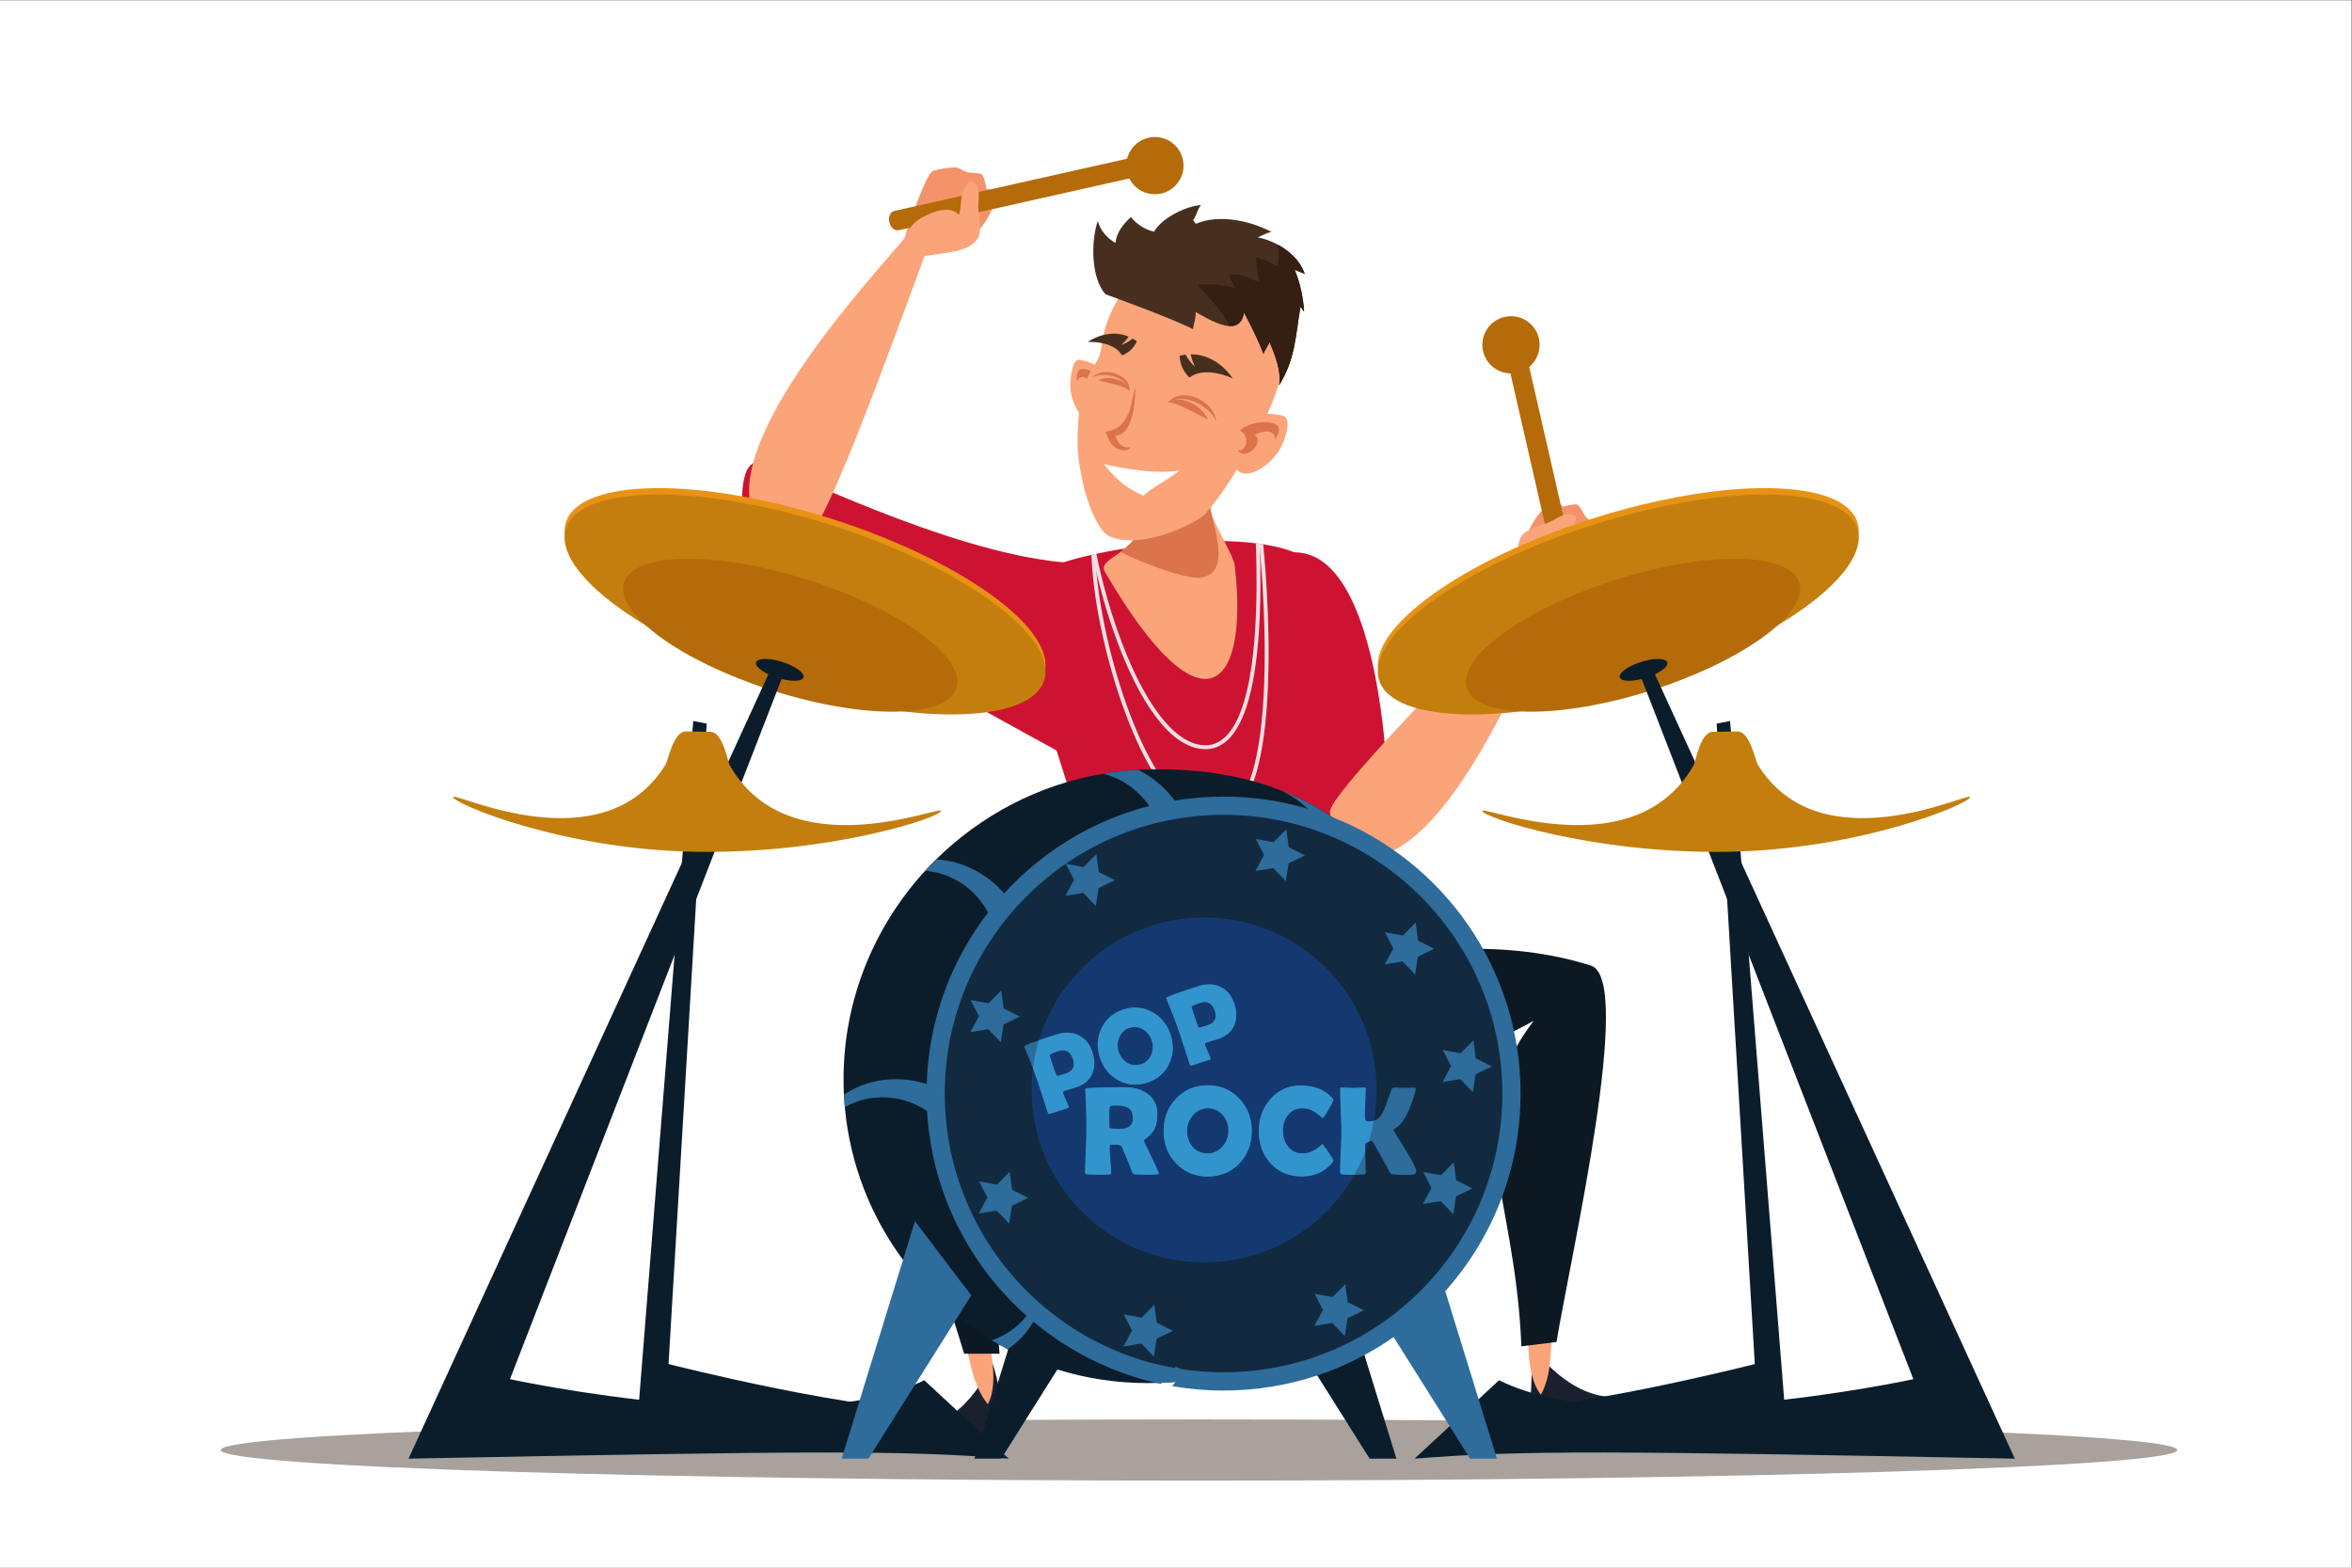 <?xml version="1.0" encoding="UTF-8" standalone="no"?>
<!-- Created with Inkscape (http://www.inkscape.org/) -->

<svg
   version="1.1"
   id="svg2"
   width="1800"
   height="1200"
   viewBox="0 0 1800 1200"
   sodipodi:docname="24023238_musician_09.eps"
   xmlns:inkscape="http://www.inkscape.org/namespaces/inkscape"
   xmlns:sodipodi="http://sodipodi.sourceforge.net/DTD/sodipodi-0.dtd"
   xmlns="http://www.w3.org/2000/svg"
   xmlns:svg="http://www.w3.org/2000/svg">
  <rect x="0" y="0" width="1800" height="1200" fill="#808080" stroke="none"/>
  <defs
     id="defs6" />
  <sodipodi:namedview
     id="namedview4"
     pagecolor="#ffffff"
     bordercolor="#000000"
     borderopacity="0.25"
     inkscape:showpageshadow="2"
     inkscape:pageopacity="0.0"
     inkscape:pagecheckerboard="0"
     inkscape:deskcolor="#d1d1d1" />
  <g
     id="g8"
     inkscape:groupmode="layer"
     inkscape:label="ink_ext_XXXXXX"
     transform="matrix(1.333,0,0,-1.333,0,1200)">
    <g
       id="g10"
       transform="scale(0.1)">
      <path
         d="M 0,0 H 13500 V 9000 H 0 Z"
         style="fill:#ffffff;fill-opacity:1;fill-rule:nonzero;stroke:none"
         id="path12" />
      <path
         d="m 6883.83,500 c -3101.72,0 -5616.18,78.699 -5616.18,175.781 0,97.09 2514.46,175.778 5616.18,175.778 3101.72,0 5616.17,-78.688 5616.17,-175.778 C 12500,578.699 9985.55,500 6883.83,500"
         style="fill:#a8a19c;fill-opacity:1;fill-rule:nonzero;stroke:none"
         id="path14" />
      <path
         d="m 7372.63,5824.13 -33.61,-896.02 c 48.91,-201.12 -120.68,-585.24 12.42,-766.32 105.91,-144.08 566.25,-178.96 607.02,-12 38.53,157.71 3.48,1794.56 -585.83,1674.34"
         style="fill:#ce1332;fill-opacity:1;fill-rule:nonzero;stroke:none"
         id="path16" />
      <path
         d="m 6078.34,4686 c 0,0 -1317.52,717.39 -1673.34,965.03 -146.76,102.14 -213.87,727.66 -45.2,694.75 129.49,-25.28 1064.32,-509.84 1745.41,-572.92 152.92,-14.16 68.98,-960.78 -26.87,-1086.86"
         style="fill:#ce1332;fill-opacity:1;fill-rule:nonzero;stroke:none"
         id="path18" />
      <path
         d="m 9110.13,6028.02 c -16.75,14.84 -35.53,69.1 -55.25,77 -13.65,5.46 -67.86,-9.36 -83.92,-12.09 -41.44,66.83 -110.25,-5.5 -149.42,-60.39 -152.61,-213.83 -22.63,-414.01 -32.12,-462.03 l 136.43,-18.31 c 50.24,49.69 260.98,251.26 269.74,301.9 3.74,21.53 -19.11,84.77 -26.37,106.36 -14.78,43.96 -27.64,39.69 -59.09,67.56"
         style="fill:#f49369;fill-opacity:1;fill-rule:nonzero;stroke:none"
         id="path20" />
      <path
         d="m 8819.27,5651.03 118.58,-70.13 c -48.89,-55.89 -521.83,-1372.21 -1019.95,-1492.89 -102.11,-24.74 -281.02,132.6 -281.86,255.02 -0.82,117.57 1146.32,1261.56 1183.23,1308"
         style="fill:#fba479;fill-opacity:1;fill-rule:nonzero;stroke:none"
         id="path22" />
      <path
         d="m 8689.23,7035.72 c 30.51,6.98 59.51,-5.98 64.75,-28.95 l 330.7,-1446.38 c 5.26,-22.97 -15.22,-47.24 -45.72,-54.21 -30.5,-6.97 -59.49,6 -64.73,28.97 l -330.7,1446.36 c -5.27,22.95 15.2,47.23 45.7,54.21"
         style="fill:#b56b09;fill-opacity:1;fill-rule:nonzero;stroke:none"
         id="path24" />
      <path
         d="m 8638.32,7182.57 c 88.51,20.23 176.66,-35.11 196.89,-123.59 20.23,-88.51 -35.11,-176.67 -123.61,-196.9 -88.49,-20.23 -176.65,35.1 -196.88,123.6 -20.24,88.49 35.11,176.66 123.6,196.89"
         style="fill:#b56b09;fill-opacity:1;fill-rule:nonzero;stroke:none"
         id="path26" />
      <path
         d="m 8899.63,6006.03 c -41.17,-19.78 -134.98,-39.98 -161.67,-78.54 -73.96,-106.86 62.86,-308.48 53.18,-416.53 l 79.3,-15.17 c 47.9,69.86 109.58,92.2 112.39,198.6 1.84,69.23 -3.82,164.57 -77.5,191.49 46.74,44.17 148.71,69.9 142.23,151.81 -51.08,33.43 -102.59,-9.9 -147.93,-31.66"
         style="fill:#fba479;fill-opacity:1;fill-rule:nonzero;stroke:none"
         id="path28" />
      <path
         d="m 5545.79,8015.45 c 20.6,-8.73 77.66,-2.3 93.29,-16.68 10.8,-9.96 20.8,-65.27 25.26,-80.94 78.14,-8.58 42.53,-101.84 9.88,-160.86 -127.19,-229.84 -363.85,-198.83 -403.1,-228.05 l -75.3,115.2 c 23.19,66.76 114.27,343.78 156.18,373.5 17.84,12.65 84.73,19.29 107.37,22.04 46.02,5.61 47.7,-7.83 86.42,-24.21"
         style="fill:#f49369;fill-opacity:1;fill-rule:nonzero;stroke:none"
         id="path30" />
      <path
         d="m 5330.93,7590.53 -114.39,76.77 c -29.35,-68.18 -1013.41,-1062.16 -907.67,-1563.68 21.67,-102.8 240.74,-196.45 351.58,-144.46 106.43,49.92 644.46,1578.06 670.48,1631.37"
         style="fill:#fba479;fill-opacity:1;fill-rule:nonzero;stroke:none"
         id="path32" />
      <path
         d="m 6636.49,8069.86 c -6.84,30.53 -31.03,51.11 -54.02,45.96 L 5134.76,7790.98 c -22.99,-5.15 -36.06,-34.09 -29.22,-64.6 6.85,-30.54 31.05,-51.12 54.04,-45.95 l 1447.7,324.8 c 22.96,5.16 36.05,34.1 29.21,64.63"
         style="fill:#b56b09;fill-opacity:1;fill-rule:nonzero;stroke:none"
         id="path34" />
      <path
         d="m 6790.96,8087.19 c -19.89,88.58 -107.82,144.29 -196.37,124.41 -88.6,-19.87 -144.29,-107.8 -124.43,-196.37 19.87,-88.59 107.79,-144.29 196.39,-124.42 88.56,19.87 144.28,107.8 124.41,196.38"
         style="fill:#b56b09;fill-opacity:1;fill-rule:nonzero;stroke:none"
         id="path36" />
      <path
         d="m 5616.64,7816.02 c -0.09,-45.69 22.11,-139.04 -1.19,-179.74 -64.57,-112.78 -305.48,-76.19 -398.82,-131.48 l -47.85,65.01 c 42.4,73.32 36,138.61 130.79,187.01 61.68,31.49 150.17,67.47 206.2,12.55 19.72,61.24 -1,164.34 75.69,193.77 52.18,-31.68 35.3,-96.82 35.18,-147.12"
         style="fill:#fba479;fill-opacity:1;fill-rule:nonzero;stroke:none"
         id="path38" />
      <path
         d="m 7389.06,3210.95 c -292.76,-118.12 -511.77,-35.84 -651.62,46.44 -91.51,53.84 -149.13,107.67 -171.34,105.37 -316.08,646.14 -519.95,1426.99 -657.5,1821.65 -97.43,279.42 -120.29,400.61 105.45,548.91 39.35,25.84 131.2,55.71 252.02,82.73 2.09,0.45 4.19,0.98 6.35,1.43 5.22,1.19 10.53,2.31 15.91,3.51 2.01,0.45 4.1,0.89 6.11,1.26 258.53,54.82 633.01,95.29 915.57,60.42 6.56,-0.82 13.14,-1.64 19.63,-2.54 0.98,-0.15 2.03,-0.31 3,-0.45 6.72,-0.89 13.37,-1.87 20.01,-2.91 158.24,-24.8 281.96,-75.94 330.56,-165.32 112.7,-207.38 -79.22,-2454.12 -194.15,-2500.5"
         style="fill:#ce1332;fill-opacity:1;fill-rule:nonzero;stroke:none"
         id="path40" />
      <path
         d="m 7088.76,5755.99 c -6.53,55.79 -129.69,255.69 -137.13,311.37 -10,74.9 -23.3,149.52 -41.55,224.04 -16.64,67.95 -106.51,310.5 -102.01,316.34 l -238.96,-118.58 c 35.52,-78.59 -1.21,-481.87 -49.5,-568.25 -19.42,-34.71 -52.34,-60.33 -85.33,-87.51 -36.77,-30.28 -119.02,-66.45 -92.45,-112.07 562.4,-966.15 830.32,-677.25 746.93,34.66"
         style="fill:#fba479;fill-opacity:1;fill-rule:nonzero;stroke:none"
         id="path42" />
      <path
         d="m 6434.28,5833.4 c 73.21,-43.09 384.55,-168.72 469.95,-146.85 128.02,32.79 100.34,172.76 47.4,380.81 -10,74.9 -23.3,149.52 -41.55,224.04 -16.64,67.95 -106.51,310.5 -102.01,316.34 l -238.96,-118.58 c 35.52,-78.59 -1.21,-481.87 -49.5,-568.25 -19.42,-34.71 -52.34,-60.33 -85.33,-87.51"
         style="fill:#db744b;fill-opacity:1;fill-rule:nonzero;stroke:none"
         id="path44" />
      <path
         d="m 6719.46,7139.01 0.76,0.1 -0.31,-0.39 c -2.45,-3.06 -2.61,-2.95 -0.45,0.29"
         style="fill:#644253;fill-opacity:1;fill-rule:nonzero;stroke:none"
         id="path46" />
      <path
         d="m 6343.74,6972.29 0.04,-1.81 c 1.47,-0.8 1.68,-0.38 -0.04,1.81"
         style="fill:#fba479;fill-opacity:1;fill-rule:nonzero;stroke:none"
         id="path48" />
      <path
         d="m 6202.59,6935.99 c -48.01,9.59 -57.92,-105.25 -57.28,-153.12 1.58,-116.61 105.87,-288.91 187.69,-113.2 0,0 120.08,216.34 -130.41,266.32"
         style="fill:#fba479;fill-opacity:1;fill-rule:nonzero;stroke:none"
         id="path50" />
      <path
         d="m 6341.03,6788.55 c -13.12,67.07 -180.06,163.26 -156.51,24.17 22.24,51.24 70.6,12.31 88.91,-17.67 -54.86,-11.34 -15.74,-142.08 37.12,-101.6 -43.14,16.71 -11.61,97.08 30.48,95.1"
         style="fill:#db744b;fill-opacity:1;fill-rule:nonzero;stroke:none"
         id="path52" />
      <path
         d="m 6285.85,6701.37 c -0.96,-0.84 -1.95,-1.62 -2.9,-2.38 l 2.22,-0.81 c 4.4,0.42 2.96,1.64 0.68,3.19"
         style="fill:#db744b;fill-opacity:1;fill-rule:nonzero;stroke:none"
         id="path54" />
      <path
         d="m 6192.44,6365.59 c 3.39,-26.75 7.96,-51.83 13.24,-78.58 3.03,-15.82 6.34,-32.21 9.79,-50.04 20.93,-108.59 87.36,-285.86 154.7,-314.6 168.91,-72.13 430.42,44.09 525.4,109.18 76,52.1 264.4,356.11 349.59,528.01 303.84,613.2 94.18,955.03 -433.71,1005.21 -163.95,15.57 -449.76,-224.08 -488.63,-557.49 -10.5,-90.5 -62.51,-107.18 -99.4,-227.35 -2.44,-7.84 -4.73,-16.12 -6.97,-24.84 -11.52,-44.5 -20.92,-101.52 -26.24,-177.64 -6.78,-96.89 -4.62,-157.96 2.23,-211.86"
         style="fill:#fba479;fill-opacity:1;fill-rule:nonzero;stroke:none"
         id="path56" />
      <path
         d="m 6470.46,6610.58 c 27.57,53.27 31.39,120.51 47.59,167.51 0,0 6.56,-271.19 -113.92,-277.58 7.15,-40.05 48.45,-78.52 87.78,-64.57 -17.57,-31.13 -70.69,-19.25 -93.61,-0.22 -30.09,25 -37.88,54.67 -51.66,87.63 58.35,9.34 95.38,32.29 123.82,87.23"
         style="fill:#db744b;fill-opacity:1;fill-rule:nonzero;stroke:none"
         id="path58" />
      <path
         d="m 6828.96,6833.7 c 65.92,51.8 173.59,29.65 248.4,-4.42 0,0 -86.22,140.4 -241.54,138.5 5.74,-26.41 17.11,-56.79 25.07,-70.78 -18.27,14.23 -39.63,41.47 -54.02,68.83 -11.15,-1.34 -22.58,-3.44 -34.35,-6.41 2.54,-53.19 23.77,-93.37 56.44,-125.72"
         style="fill:#472f1f;fill-opacity:1;fill-rule:nonzero;stroke:none"
         id="path60" />
      <path
         d="m 6441.82,6961.16 c -35.03,62.3 -127.07,79.97 -197.12,77.48 0,0 113.68,82.55 235.45,30.4 -13.16,-18.95 -32.01,-39.2 -42.83,-47.62 19.04,5.29 44.72,19.79 64.97,36.66 8.35,-4.72 16.7,-10.09 25,-16.26 -19.33,-41.1 -49.17,-65.81 -85.47,-80.66"
         style="fill:#472f1f;fill-opacity:1;fill-rule:nonzero;stroke:none"
         id="path62" />
      <path
         d="m 7187.3,6946.65 c 0.47,1.57 1.03,3.14 1.71,4.7 -0.54,-1.58 -1.15,-3.12 -1.71,-4.7"
         style="fill:#472f1f;fill-opacity:1;fill-rule:nonzero;stroke:none"
         id="path64" />
      <path
         d="m 6337.95,6336.89 c 91.87,-117.59 162.91,-153.44 228.7,-181.05 18.31,30.72 184.21,117.07 202.76,145.05 -126.7,-22.64 -311.55,8.7 -431.46,36"
         style="fill:#ffffff;fill-opacity:1;fill-rule:nonzero;stroke:none"
         id="path66" />
      <path
         d="m 7360.42,6616.53 c 63.16,-12.31 17.56,-135.49 -7.27,-184.65 -60.43,-119.73 -273.83,-249.52 -285.07,-30.17 0,0 -37.4,278.92 292.34,214.82"
         style="fill:#fba479;fill-opacity:1;fill-rule:nonzero;stroke:none"
         id="path68" />
      <path
         d="m 7118.02,6528.16 c 49.61,63.27 300.93,85.48 202.44,-47.33 -1.3,63.2 -79.66,45.33 -116.96,22.84 61,-37.08 -52.22,-154.03 -96.2,-87.78 60.85,-2.69 62.89,94.89 10.72,112.27"
         style="fill:#db744b;fill-opacity:1;fill-rule:nonzero;stroke:none"
         id="path70" />
      <path
         d="m 7141.34,6412.63 c 0.75,-1.33 1.54,-2.56 2.33,-3.75 -1.05,0.04 -2.06,0.04 -3.14,0.14 -5.1,2.48 -2.74,3.08 0.81,3.61"
         style="fill:#db744b;fill-opacity:1;fill-rule:nonzero;stroke:none"
         id="path72" />
      <path
         d="m 6702.35,6685.73 c 0,0 0.79,1.14 2.28,3.29 1.59,2.09 3.5,5.35 7.06,8.9 3.31,3.79 7.77,7.94 13.37,12.15 5.66,4.12 12.44,8.51 20.54,11.81 15.97,7.29 36.64,11.15 58.52,10.51 10.9,-0.52 22.2,-1.71 33.31,-4.42 11.13,-2.58 22.24,-6.06 32.86,-10.6 21.37,-8.92 41.05,-21.54 57.22,-35.85 8.15,-7.08 15.22,-14.8 21.49,-22.43 3.18,-3.77 5.97,-7.7 8.71,-11.42 2.46,-3.96 4.94,-7.68 7.05,-11.41 4.31,-7.42 7.51,-14.61 10.02,-21.05 1.12,-3.29 2.27,-6.3 3.15,-9.15 0.73,-2.88 1.4,-5.54 2,-7.94 1.35,-4.7 1.53,-8.65 1.99,-11.2 0.35,-2.58 0.51,-3.96 0.51,-3.96 0,0 -0.63,1.24 -1.86,3.55 -1.21,2.3 -2.75,5.75 -5.22,9.85 -2.24,4.2 -5.4,9.03 -8.95,14.5 -3.75,5.36 -8.21,11.18 -13.25,17.3 -5.19,6.01 -11.11,12.2 -17.63,18.4 -6.61,6.15 -13.96,12.15 -21.81,17.99 -15.72,11.58 -33.82,22.15 -52.95,30.09 -9.48,4.2 -19.37,7.34 -29.13,10.15 -9.77,2.81 -19.6,4.52 -29.15,5.84 -9.57,1.15 -18.86,1.54 -27.69,1.27 -8.75,-0.73 -17.19,-1.41 -24.68,-3.36 -15.13,-3.46 -27.3,-9.37 -35.21,-14.29 -4.07,-2.33 -7.18,-4.72 -9.27,-6.22 -2.13,-1.5 -3.28,-2.3 -3.28,-2.3"
         style="fill:#db744b;fill-opacity:1;fill-rule:nonzero;stroke:none"
         id="path74" />
      <path
         d="m 6705.92,6692.06 c 0,0 3.5,2.65 9.87,6.46 3.17,1.82 7.72,3.43 13.05,5.29 5.4,1.76 11.19,2.6 17.93,3.78 6.47,0.31 13.92,1.22 21.36,0.48 3.76,-0.18 7.64,-0.58 11.61,-0.95 3.88,-0.55 7.8,-1.35 11.84,-2.07 4.1,-0.62 8.02,-1.79 12.05,-2.94 3.98,-1.15 8.16,-2.15 12.07,-3.71 7.98,-2.84 15.96,-6.1 23.61,-9.89 7.72,-3.71 15.05,-8.05 22.17,-12.46 3.57,-2.18 6.92,-4.64 10.23,-7.04 3.34,-2.4 6.67,-4.66 9.67,-7.32 6.14,-5.04 11.93,-10.08 17.02,-15.34 5.17,-5.11 9.73,-10.31 13.71,-15.31 4.05,-4.89 7.38,-9.76 10.19,-14.15 2.9,-4.29 5.08,-8.32 6.77,-11.71 3.41,-6.69 4.94,-10.77 4.94,-10.77 0,0 -4.18,1.65 -10.7,4.96 -3.18,1.73 -7.25,3.56 -11.71,5.8 -4.39,2.22 -9.33,4.76 -14.72,7.53 -10.42,5.43 -22.59,11.77 -35.63,18.58 -6.36,3.45 -13.13,6.59 -19.72,10.22 -6.82,3.17 -13.41,7.03 -20.36,10.1 -6.69,3.6 -13.63,6.52 -20.3,9.83 -6.75,2.93 -13.36,6.19 -19.84,8.81 -3.23,1.36 -6.45,2.6 -9.56,4.08 -3.13,1.22 -6.25,2.22 -9.24,3.49 -3.02,1.34 -5.99,2.31 -8.87,3.21 -2.9,1 -5.72,1.98 -8.42,2.91 -5.35,1.33 -10.66,3.15 -15.08,4.12 -4.42,0.76 -8.5,2.23 -12.22,2.53 -7.4,0.65 -11.72,1.48 -11.72,1.48"
         style="fill:#db744b;fill-opacity:1;fill-rule:nonzero;stroke:none"
         id="path76" />
      <path
         d="m 6484.65,6754.13 c 0,0 0.12,1.06 0.35,3.04 0.17,2 0.71,4.83 0.47,8.66 0.01,3.86 -0.44,8.47 -1.51,13.72 -1.18,5.21 -2.84,11.15 -5.8,17.13 -5.46,12.24 -15.34,24.89 -28.19,35.57 -6.5,5.22 -13.57,10.25 -21.29,14.3 -7.69,4.14 -15.8,7.77 -24.19,10.54 -16.73,5.67 -34.37,8.4 -50.85,8.38 -8.24,0.06 -16.21,-0.78 -23.64,-1.98 -3.72,-0.56 -7.3,-1.39 -10.75,-2.14 -3.41,-1.02 -6.69,-1.91 -9.8,-2.96 -6.22,-2.08 -11.69,-4.59 -16.36,-7.02 -2.31,-1.28 -4.49,-2.43 -6.42,-3.63 -1.88,-1.27 -3.6,-2.46 -5.17,-3.52 -3.15,-2.02 -5.23,-4.18 -6.79,-5.41 -1.51,-1.32 -2.29,-2.01 -2.29,-2.01 0,0 0.99,0.37 2.85,1.09 1.86,0.69 4.49,1.9 7.97,3 3.4,1.27 7.66,2.44 12.45,3.78 4.87,1.17 10.35,2.24 16.31,3.2 6.01,0.82 12.53,1.38 19.4,1.63 6.88,0.19 14.13,-0.09 21.56,-0.72 14.85,-1.3 30.57,-4.41 45.52,-9.53 7.55,-2.38 14.79,-5.58 21.79,-8.89 7.02,-3.35 13.5,-7.32 19.63,-11.39 6.08,-4.18 11.58,-8.64 16.52,-13.27 4.62,-4.83 9.1,-9.48 12.41,-14.39 6.91,-9.63 10.9,-19.14 12.94,-25.96 1.16,-3.39 1.72,-6.33 2.17,-8.25 0.46,-1.93 0.71,-2.97 0.71,-2.97"
         style="fill:#db744b;fill-opacity:1;fill-rule:nonzero;stroke:none"
         id="path78" />
      <path
         d="m 6485.82,6759.55 c 0,0 -0.68,3.3 -2.41,8.68 -0.89,2.66 -2.67,5.88 -4.8,9.64 -2.19,3.73 -5.08,7.13 -8.36,11.21 -3.54,3.44 -7.33,7.74 -11.97,11.08 -2.25,1.79 -4.67,3.52 -7.12,5.31 -2.49,1.66 -5.14,3.17 -7.83,4.78 -2.67,1.73 -5.5,3.05 -8.37,4.42 -2.87,1.35 -5.76,2.89 -8.79,3.99 -6.01,2.38 -12.22,4.56 -18.51,6.23 -6.3,1.8 -12.67,3.02 -18.99,4.09 -3.13,0.55 -6.3,0.83 -9.4,1.14 -3.13,0.3 -6.17,0.69 -9.24,0.69 -6.07,0.23 -11.92,0.25 -17.5,-0.19 -5.54,-0.3 -10.77,-0.99 -15.58,-1.83 -4.79,-0.75 -9.16,-1.87 -12.98,-2.94 -3.83,-1 -7.09,-2.21 -9.78,-3.29 -5.34,-2.1 -8.27,-3.66 -8.27,-3.66 0,0 3.21,-1.18 8.62,-2.57 2.72,-0.62 5.95,-1.63 9.64,-2.61 3.63,-0.93 7.74,-1.97 12.22,-3.12 8.72,-2.16 18.88,-4.67 29.77,-7.37 5.39,-1.24 10.86,-2.86 16.47,-4.09 5.5,-1.65 11.23,-2.76 16.75,-4.51 5.66,-1.33 11.1,-3.17 16.6,-4.63 5.34,-1.75 10.76,-3.2 15.81,-4.98 2.52,-0.85 5,-1.77 7.51,-2.51 2.42,-0.87 4.71,-1.87 7.08,-2.66 2.4,-0.76 4.58,-1.72 6.69,-2.64 2.17,-0.89 4.27,-1.77 6.29,-2.58 3.73,-1.95 7.68,-3.59 10.7,-5.28 2.92,-1.79 5.99,-3.01 8.28,-4.71 4.57,-3.37 7.47,-5.09 7.47,-5.09"
         style="fill:#db744b;fill-opacity:1;fill-rule:nonzero;stroke:none"
         id="path80" />
      <path
         d="m 7300.39,7671.28 -1.57,-0.42 1.57,-0.82 c 8.31,0.41 8.31,0.83 0,1.24"
         style="fill:#472f1f;fill-opacity:1;fill-rule:nonzero;stroke:none"
         id="path82" />
      <path
         d="m 7432.98,7453.7 c 31.21,-74.82 49.8,-161.66 54.21,-241.41 -3.88,6.12 -13.81,19.41 -20.46,28.82 -29.94,-167.79 -27.26,-296.07 -123.14,-451.92 13.74,87.74 -24.11,172.8 -55.1,250.01 -7.46,-23.6 -28,-46.3 -33.98,-70.2 -31.14,80.95 -71.54,161.82 -112.3,238.21 -9.86,-61.23 -43.25,-79.97 -84.98,-77.58 -62.21,3.58 -143.08,54.06 -192.44,80.71 1.95,-36.8 -11.65,-64.51 -15.38,-98.34 -117.68,61.98 -502.1,200.28 -502.1,200.28 -81.83,89.23 -86.38,298.61 -44.5,421.37 12.62,-52.12 52.87,-99.24 101.33,-126.27 5.23,57.57 44.36,108.72 88.78,148.45 34.73,-43.16 79.77,-70.86 132.18,-84.08 46.67,80.05 182.95,146.36 269.95,153.38 -20.1,-24.42 -26.07,-61.99 -44.81,-87.22 0.3,-0.3 14.41,-19.27 15.15,-20.76 132.4,56.6 311.39,18.59 433.4,-46.3 -27.4,-6.35 -55.41,-22.62 -77.05,-31.29 37.7,-7.62 77.81,-22.1 115.44,-42.64 68.99,-37.48 129.93,-95.28 153.67,-168.16 -19.27,11.2 -40.25,14.94 -57.87,24.94"
         style="fill:#472f1f;fill-opacity:1;fill-rule:nonzero;stroke:none"
         id="path84" />
      <path
         d="m 7432.98,7453.7 c 31.21,-74.82 49.8,-161.66 54.21,-241.41 -3.88,6.12 -13.81,19.41 -20.46,28.82 -29.94,-167.79 -27.26,-296.07 -123.14,-451.92 13.74,87.74 -24.11,172.8 -55.1,250.01 -7.46,-23.6 -28,-46.3 -33.98,-70.2 -31.14,80.95 -71.54,161.82 -112.3,238.21 -9.86,-61.23 -43.25,-79.97 -84.98,-77.58 l -4.34,14.63 c -32.55,67.35 -112.44,150.84 -178.02,221.78 70.05,12.25 158.32,-4.11 221.41,-18.22 -22.62,20.16 -29.12,52.49 -41.89,74.45 63.32,13.22 123.43,-16.88 175.71,-41.45 -6.35,45.63 -15.75,93.72 -18.67,142.78 43.53,-5.68 83.78,-33.31 122.32,-50.41 10.37,42.12 8.28,82.96 3.43,123.73 68.99,-37.48 129.93,-95.28 153.67,-168.16 -19.27,11.2 -40.25,14.94 -57.87,24.94"
         style="fill:#351e12;fill-opacity:1;fill-rule:nonzero;stroke:none"
         id="path86" />
      <path
         d="m 5697.71,1176.33 c 36.01,-103.18 55.86,-279.131 116.4,-388.517 -100.44,-61.153 -426.2,-40.192 -532.33,12.066 272.97,38.98 415.93,376.451 415.93,376.451"
         style="fill:#1a202e;fill-opacity:1;fill-rule:nonzero;stroke:none"
         id="path88" />
      <path
         d="m 5666.09,1459.86 c 1.81,-171.45 78.8,-377.69 5.58,-521.34 -105.69,125.87 -115.16,346.91 -164.75,511.27 l 159.17,10.07"
         style="fill:#fba479;fill-opacity:1;fill-rule:nonzero;stroke:none"
         id="path90" />
      <path
         d="m 8800.6,1264.37 c -14.03,-108.36 2.72,-284.64 -34.03,-404.151 110.87,-39.18 425.36,48.312 518.47,121.269 C 9009.9,963.512 8800.6,1264.37 8800.6,1264.37"
         style="fill:#1a202e;fill-opacity:1;fill-rule:nonzero;stroke:none"
         id="path92" />
      <path
         d="m 8757.77,1507.12 c 29.17,-168.98 -9.31,-385.71 88.66,-513.8 81.22,142.9 50.61,362.02 69.72,532.63 l -158.38,-18.83"
         style="fill:#fba479;fill-opacity:1;fill-rule:nonzero;stroke:none"
         id="path94" />
      <path
         d="m 5738.62,1228.53 c -75.93,914.64 207.25,1323.46 -299.44,1846.21 426.24,-173.78 1756.17,-749.62 1795.7,-233.24 36.21,473.19 -1267.7,920.35 -2161.78,507.4 -236.85,-109.41 315.18,-1624.86 462.35,-2120.37 h 203.17"
         style="fill:#0c1923;fill-opacity:1;fill-rule:nonzero;stroke:none"
         id="path96" />
      <path
         d="M 8804.77,3140.16 C 8366.2,2559.08 8697.5,2188.19 8734.62,1271.14 l 201.63,24.98 c 85.12,509.85 446.6,2081.68 198.12,2161.14 -938.09,299.87 -2263.84,-151.66 -2169.71,-616.8 102.71,-507.6 1438.47,74.83 1840.11,299.7"
         style="fill:#0c1923;fill-opacity:1;fill-rule:nonzero;stroke:none"
         id="path98" />
      <path
         d="m 7283.18,5214.79 c -3.28,-440.26 -59.88,-726.86 -168.53,-852.83 -5.97,-6.94 -12.1,-13.38 -18.37,-19.34 l -2.46,-2.25 c -37.12,-34.2 -79.6,-51.36 -126.88,-51.36 -14.33,0 -29.12,1.56 -44.27,4.69 -13.22,2.77 -26.28,6.65 -39.06,11.58 -9.41,3.51 -18.59,7.62 -27.69,12.24 -201.33,101.72 -347.54,449.16 -420.49,661.02 -97.97,284.34 -161,601.7 -169.36,837.51 7.33,1.66 14.7,3.3 22.26,4.94 16.35,-480.97 266.72,-1330.15 581.25,-1485.02 9.63,-4.86 19.34,-8.88 29.11,-12.32 9.49,-3.36 18.98,-5.96 28.53,-8 56.53,-11.79 104.62,0.31 146.74,37.05 2.31,1.94 4.63,4.03 6.86,6.2 5.15,4.93 10.24,10.15 15.08,15.75 214.39,243.28 172.42,1103.44 133.74,1505.48 7.77,-1.05 15.39,-2.17 23.01,-3.36 16.27,-170.03 32.4,-415.48 30.53,-661.98"
         style="fill:#efdfe4;fill-opacity:1;fill-rule:nonzero;stroke:none"
         id="path100" />
      <path
         d="m 7236.51,5626.02 c -3.28,-440.28 -59.88,-726.87 -168.53,-852.84 -5.97,-6.94 -12.1,-13.37 -18.37,-19.33 l -2.46,-2.25 c -37.12,-34.2 -79.6,-51.39 -126.88,-51.39 -14.33,0 -29.12,1.59 -44.27,4.72 -13.22,2.76 -26.28,6.65 -39.06,11.58 -9.41,3.5 -18.59,7.61 -27.69,12.24 -201.33,101.71 -347.54,449.16 -420.49,661.01 -47.94,139.11 -87.52,286.14 -116.34,427.72 5.22,1.19 10.53,2.31 15.91,3.51 2.01,0.45 4.1,0.89 6.11,1.27 91.78,-449.76 291.99,-958.65 528.47,-1075.06 9.63,-4.86 19.34,-8.89 29.11,-12.33 9.49,-3.36 18.98,-5.96 28.53,-7.99 56.53,-11.8 104.62,0.31 146.74,37.05 2.31,1.93 4.63,4.02 6.86,6.2 5.15,4.92 10.24,10.14 15.08,15.74 155.99,177.06 176.24,680.72 160.78,1096.8 6.56,-0.82 13.14,-1.64 19.63,-2.54 0.98,-0.15 2.03,-0.31 3,-0.45 2.99,-82.37 4.55,-167.94 3.87,-253.66"
         style="fill:#efdfe4;fill-opacity:1;fill-rule:nonzero;stroke:none"
         id="path102" />
      <path
         d="m 7005.69,4072.75 c -81.82,0 -148.36,66.54 -148.36,148.38 0,31.21 9.71,60.25 26.28,84.15 4.48,6.5 9.56,12.7 15.08,18.37 26.9,28.23 64.97,45.77 107,45.77 24.65,0 47.87,-6.04 68.27,-16.72 6.94,-3.59 13.59,-7.69 19.86,-12.33 36.44,-27.02 60.18,-70.41 60.18,-119.24 0,-81.84 -66.53,-148.38 -148.31,-148.38 z m 108.96,289.21 c -5.9,4.62 -12.17,8.88 -18.75,12.69 -26.43,15.68 -57.27,24.65 -90.21,24.65 -54.5,0 -103.41,-24.57 -136.11,-63.33 -4.93,-5.81 -9.49,-11.95 -13.66,-18.45 -18,-27.76 -28.46,-60.84 -28.46,-96.39 0,-98.27 79.97,-178.25 178.23,-178.25 98.27,0 178.19,79.98 178.19,178.25 0,57.19 -27.11,108.19 -69.23,140.83"
         style="fill:#efdfe4;fill-opacity:1;fill-rule:nonzero;stroke:none"
         id="path104" />
      <path
         d="m 7918.13,5132.6 c 80.1,-252.6 759.63,-262.47 1517.77,-22.04 758.1,240.42 1307.8,640.08 1227.7,892.68 -80.1,252.6 -759.63,262.46 -1517.77,22.03 C 8387.69,5784.85 7838.04,5385.2 7918.13,5132.6"
         style="fill:#e89215;fill-opacity:1;fill-rule:nonzero;stroke:none"
         id="path106" />
      <path
         d="m 7918.13,5095.71 c 80.1,-252.59 759.63,-262.45 1517.77,-22.03 758.1,240.42 1307.8,640.09 1227.7,892.69 -80.1,252.59 -759.63,262.46 -1517.77,22.03 -758.14,-240.42 -1307.79,-640.09 -1227.7,-892.69"
         style="fill:#c47e0e;fill-opacity:1;fill-rule:nonzero;stroke:none"
         id="path108" />
      <path
         d="m 8421.42,5051.85 c 55.68,-175.6 528.04,-182.46 1055.05,-15.33 527.03,167.13 909.13,444.95 853.43,620.54 -55.7,175.59 -528.06,182.44 -1055.08,15.31 -527.01,-167.12 -909.09,-444.94 -853.4,-620.52"
         style="fill:#b56b09;fill-opacity:1;fill-rule:nonzero;stroke:none"
         id="path110" />
      <path
         d="m 9299.43,5112.35 c 7.96,-25.11 75.52,-26.09 150.89,-2.18 75.37,23.88 130.02,63.63 122.06,88.75 -7.97,25.11 -75.51,26.09 -150.9,2.18 -75.37,-23.9 -130.02,-63.63 -122.05,-88.75"
         style="fill:#0b1d2b;fill-opacity:1;fill-rule:nonzero;stroke:none"
         id="path112" />
      <path
         d="m 8606.44,1076.46 c 709.94,-356.288 2378.56,6.06 2378.56,6.06 l -1579.21,4071.27 70.68,30.64 2091.03,-4558.289 c -2309.14,44.761 -2837.82,49.129 -3446.1,0 l 485.04,450.319"
         style="fill:#0b1d2b;fill-opacity:1;fill-rule:nonzero;stroke:none"
         id="path114" />
      <path
         d="m 8453.4,901.891 c 507.71,-16.739 1621.3,267.379 1621.3,267.379 l -218.96,3677.74 77.23,15.02 329.93,-4141.12 c 0,0 -1333.47,-54.738 -1913.22,14.621 l 103.72,166.36"
         style="fill:#0b1d2b;fill-opacity:1;fill-rule:nonzero;stroke:none"
         id="path116" />
      <path
         d="m 10089.8,4615.26 c -10.8,17.79 -44,187.86 -114.21,186.77 l -142.99,-2.23 c -70.22,-1.09 -98.16,-172.12 -108.39,-190.22 -338.22,-598.38 -1214.72,-230.11 -1214.18,-263.79 0.56,-36.64 631.13,-246.84 1404.78,-234.83 773.69,12.02 1396.79,277.84 1396.29,314.46 -0.6,33.7 -864.6,-397.75 -1221.3,189.84"
         style="fill:#c47e0e;fill-opacity:1;fill-rule:nonzero;stroke:none"
         id="path118" />
      <path
         d="m 5994.75,5132.6 c -80.1,-252.6 -759.64,-262.47 -1517.79,-22.04 -758.13,240.42 -1307.79,640.08 -1227.69,892.68 80.11,252.6 759.64,262.46 1517.78,22.03 758.15,-240.42 1307.79,-640.07 1227.7,-892.67"
         style="fill:#e89215;fill-opacity:1;fill-rule:nonzero;stroke:none"
         id="path120" />
      <path
         d="m 5994.75,5095.71 c -80.1,-252.59 -759.64,-262.45 -1517.79,-22.03 -758.13,240.42 -1307.79,640.09 -1227.69,892.69 80.11,252.59 759.64,262.46 1517.78,22.03 758.15,-240.42 1307.79,-640.09 1227.7,-892.69"
         style="fill:#c47e0e;fill-opacity:1;fill-rule:nonzero;stroke:none"
         id="path122" />
      <path
         d="m 5491.46,5051.85 c -55.68,-175.6 -528.04,-182.46 -1055.05,-15.33 -527.02,167.13 -909.11,444.95 -853.42,620.54 55.67,175.59 528.05,182.44 1055.06,15.31 527.01,-167.12 909.1,-444.94 853.41,-620.52"
         style="fill:#b56b09;fill-opacity:1;fill-rule:nonzero;stroke:none"
         id="path124" />
      <path
         d="m 4613.45,5112.35 c -7.97,-25.11 -75.52,-26.09 -150.91,-2.18 -75.37,23.88 -130.01,63.63 -122.06,88.75 7.97,25.11 75.54,26.09 150.91,2.18 75.37,-23.9 130.02,-63.63 122.06,-88.75"
         style="fill:#0b1d2b;fill-opacity:1;fill-rule:nonzero;stroke:none"
         id="path126" />
      <path
         d="m 5306.45,1076.46 c -709.95,-356.288 -2378.62,6.06 -2378.62,6.06 l 1579.24,4071.27 -70.66,30.64 L 2345.38,626.141 c 2309.13,44.761 2837.82,49.129 3446.1,0 l -485.03,450.319"
         style="fill:#0b1d2b;fill-opacity:1;fill-rule:nonzero;stroke:none"
         id="path128" />
      <path
         d="M 5459.48,901.891 C 4951.76,885.152 3838.2,1169.27 3838.2,1169.27 l 218.94,3677.74 -77.23,15.02 -329.89,-4141.12 c 0,0 1333.42,-54.738 1913.18,14.621 l -103.72,166.36"
         style="fill:#0b1d2b;fill-opacity:1;fill-rule:nonzero;stroke:none"
         id="path130" />
      <path
         d="m 3823.04,4615.26 c 10.79,17.79 44.03,187.86 114.24,186.77 l 143,-2.23 c 70.21,-1.09 98.16,-172.12 108.39,-190.22 338.21,-598.38 1214.72,-230.11 1214.17,-263.79 -0.55,-36.64 -631.14,-246.84 -1404.77,-234.83 -773.66,12.02 -1396.83,277.84 -1396.26,314.46 0.52,33.7 864.6,-397.75 1221.23,189.84"
         style="fill:#c47e0e;fill-opacity:1;fill-rule:nonzero;stroke:none"
         id="path132" />
      <path
         d="M 6015.41,1989.85 5594.62,626.141 h 153.82 l 590.25,937.819 -323.28,425.89"
         style="fill:#0b1d2b;fill-opacity:1;fill-rule:nonzero;stroke:none"
         id="path134" />
      <path
         d="M 7596.37,1989.85 8017.15,626.141 h -153.83 l -590.23,937.819 323.28,425.89"
         style="fill:#0b1d2b;fill-opacity:1;fill-rule:nonzero;stroke:none"
         id="path136" />
      <path
         d="M 8173.51,1989.85 8594.3,626.141 h -153.82 l -590.26,937.819 323.29,425.89"
         style="fill:#2d6c9b;fill-opacity:1;fill-rule:nonzero;stroke:none"
         id="path138" />
      <path
         d="m 8331.59,2804.4 c 0,-518.06 -225.89,-983.42 -584.53,-1302.86 -91.62,-81.64 -191.98,-153.78 -299.43,-214.85 -123.74,-70.27 -256.58,-125.9 -396.9,-164.43 h -0.38 c -97.58,-26.8 -198.69,-45.33 -302.33,-54.73 -25.18,-2.39 -50.49,-4.19 -75.94,-5.38 -10.84,-0.52 -21.66,-0.89 -32.5,-1.18 -17.39,-0.61 -34.8,-0.83 -52.26,-0.83 -179.89,0 -353.43,27.25 -516.74,77.8 -98.12,30.39 -192.58,69.15 -282.41,115.59 l -2.24,1.21 c -31.36,16.2 -62.12,33.37 -92.37,51.52 -67.95,40.55 -132.99,85.64 -194.53,134.93 -118.49,94.62 -224.31,204.45 -314.59,326.47 -184.73,249.48 -304.43,549.89 -334.16,876.43 -2.24,23.67 -3.87,47.49 -5.14,71.46 -1.44,29.43 -2.18,59.06 -2.18,88.85 0,459.55 177.8,880.26 468.21,1197.09 20.61,22.47 41.74,44.43 63.38,65.79 256.59,252.98 589.02,429.81 959.11,492.17 65.56,11.13 132.24,18.6 199.96,22.17 h 0.08 c 17.85,1.05 35.7,1.72 53.62,2.17 295.02,7.16 548.76,-36 764.12,-118.94 108.51,-41.84 207.21,-93.73 296.61,-154.45 2.39,-1.55 4.68,-3.13 7.01,-4.76 115.98,-79.75 215.88,-174.29 300.55,-280.85 l 0.07,-0.08 c 258.16,-324.23 375.91,-758.74 375.91,-1220.31"
         style="fill:#0b1d2b;fill-opacity:1;fill-rule:nonzero;stroke:none"
         id="path140" />
      <path
         d="m 8729.98,2722.58 c 0,-435.8 -163.47,-833.35 -432.43,-1134.8 -88.12,-98.87 -187.66,-187.36 -296.46,-263.45 -53.61,-37.57 -109.55,-72.06 -167.49,-103.34 -86.09,-46.53 -176.74,-85.81 -270.98,-117.09 -169.07,-56.23 -349.99,-86.63 -537.95,-86.63 -100.35,0 -198.62,8.66 -294.21,25.32 1.72,2.24 3.37,4.32 4.93,6.48 4.41,6.37 8.73,12.26 12.47,18.24 l 0.16,0.22 c -25.18,-2.39 -50.49,-4.19 -75.94,-5.38 -2.63,-2.24 -5.24,-4.48 -8.07,-6.64 h -0.09 c -8.21,1.72 -16.28,3.58 -24.34,5.46 -176.08,40.61 -341.7,108.48 -492.24,199.06 -75.56,45.32 -147.24,96.47 -214.61,152.71 -13.35,11.13 -26.5,22.41 -39.5,33.97 -11.94,10.61 -23.81,21.37 -35.47,32.33 -308.54,289.66 -509.19,692.68 -535.39,1142.66 v 0.07 c -2.03,33.37 -3,66.97 -3,100.81 0,18.36 0.3,36.59 0.9,54.8 11.65,370 141.14,710.14 352.15,984.34 29.2,38.01 60.05,74.75 92.29,110.07 219.78,240.82 507.63,418.46 833.2,502.32 48.03,12.39 96.79,22.7 146.29,30.9 91.25,15.1 184.97,22.93 280.47,22.93 167.34,0 329.09,-24.11 481.87,-69.07 48.09,-14.1 95.29,-30.31 141.51,-48.47 1.64,-0.6 3.28,-1.26 4.92,-1.93 630.92,-250.16 1077.01,-865.9 1077.01,-1585.89"
         style="fill:#2d6c9b;fill-opacity:1;fill-rule:nonzero;stroke:none"
         id="path142" />
      <path
         d="m 8625.27,2722.61 c 0,-883.99 -716.6,-1600.58 -1600.57,-1600.58 -883.97,0 -1600.58,716.59 -1600.58,1600.58 0,883.96 716.61,1600.57 1600.58,1600.57 883.97,0 1600.57,-716.61 1600.57,-1600.57"
         style="fill:#122a3f;fill-opacity:1;fill-rule:nonzero;stroke:none"
         id="path144" />
      <path
         d="M 5252.98,1989.85 4832.19,626.141 h 153.82 l 590.25,937.819 -323.28,425.89"
         style="fill:#2d6c9b;fill-opacity:1;fill-rule:nonzero;stroke:none"
         id="path146" />
      <path
         d="m 5824.38,3788.14 -133.67,-66.45 c 0,0 -0.89,2.1 -2.6,6.04 -1.71,3.96 -3.88,10.01 -7.48,17.26 -1.69,3.66 -3.49,7.76 -5.74,12.09 -0.82,1.5 -1.56,3.07 -2.47,4.64 -1.55,2.98 -3.2,6.2 -4.92,9.48 -2.92,4.93 -5.97,10.23 -9.19,15.75 -3.28,5.53 -7.09,11.13 -10.9,17.11 -8.06,11.63 -17.02,24.27 -27.7,36.74 -10.37,12.83 -22.48,25.3 -35.4,38.01 -13.15,12.47 -27.55,24.56 -42.85,36.21 -15.46,11.35 -31.9,22.11 -48.92,31.88 -17.18,9.5 -35.02,18 -53.01,25.39 -18.14,7.02 -36.45,13.07 -54.59,17.71 -18.07,4.17 -35.93,7.9 -53.02,9.62 -7.1,1.05 -13.97,1.35 -20.75,1.87 20.61,22.47 41.74,44.43 63.38,65.8 7.56,-0.46 15.17,-0.98 22.85,-1.59 22.04,-2.08 44.59,-5.74 67.36,-10.82 22.63,-5.38 45.4,-12.17 67.73,-20.46 22.26,-8.44 44.06,-18.29 64.97,-29.2 20.75,-11.13 40.69,-23.22 59.29,-36.14 18.36,-13.06 35.92,-26.36 51.45,-40.32 15.82,-13.74 29.79,-27.86 42.48,-41.22 4.79,-5.45 9.56,-10.67 14.04,-15.75 1.19,-1.36 2.31,-2.7 3.43,-4.04 5.39,-6.56 10.46,-12.69 15.09,-18.67 4.55,-6.05 8.73,-11.73 12.71,-16.94 3.8,-5.31 7.08,-10.39 10.14,-14.86 6.27,-8.96 10.53,-16.43 13.67,-21.43 3.06,-5.02 4.62,-7.71 4.62,-7.71"
         style="fill:#2d6c9b;fill-opacity:1;fill-rule:nonzero;stroke:none"
         id="path148" />
      <path
         d="m 5423.17,2732.58 -81.55,-125.08 c 0,0 -1.86,1.42 -5.29,3.96 -3.28,2.39 -7.78,6.12 -13.96,10.24 v 0.07 l -1.2,0.74 c -3.37,2.25 -7.03,4.85 -11.12,7.54 -4.19,2.62 -8.74,5.38 -13.53,8.37 -5,2.83 -10.31,5.82 -15.9,8.95 -5.61,3.07 -11.71,5.99 -18.07,9.27 -12.84,5.89 -26.95,12.16 -42.49,17.62 -15.39,5.74 -32.19,10.38 -49.81,14.71 -17.61,4.1 -36.21,7.24 -55.26,9.56 -19.1,1.94 -38.67,2.84 -58.31,2.6 -19.64,-0.51 -39.36,-2.16 -58.62,-4.92 -19.18,-3.14 -38.01,-7.24 -55.94,-12.47 -17.76,-5.53 -35.09,-11.35 -50.69,-18.6 -7.99,-3.21 -15.32,-7.31 -22.7,-10.82 -6.36,-3.43 -12.56,-6.87 -18.45,-10.23 -2.24,23.67 -3.87,47.49 -5.14,71.46 4.47,3.14 9.02,6.29 13.81,9.19 16.8,11.12 35.61,20.98 55.47,30.69 20.01,9.34 41.37,17.63 63.55,24.78 22.25,6.8 45.33,12.48 68.78,16.73 23.44,3.97 47.19,6.51 70.78,7.7 23.52,0.89 46.84,0.6 69.37,-1.05 22.55,-2.01 44.36,-4.55 64.9,-8.74 20.53,-3.8 39.72,-8.87 57.42,-13.96 3.73,-1.18 7.39,-2.38 11.05,-3.51 4.86,-1.57 9.56,-3.13 14.11,-4.7 7.92,-2.9 15.46,-5.68 22.49,-8.43 6.94,-2.92 13.44,-5.68 19.48,-8.21 5.97,-2.63 11.36,-5.32 16.28,-7.63 9.93,-4.55 17.39,-8.89 22.62,-11.57 5.16,-2.77 7.92,-4.26 7.92,-4.26"
         style="fill:#2d6c9b;fill-opacity:1;fill-rule:nonzero;stroke:none"
         id="path150" />
      <path
         d="m 5959.32,1468.44 c 0,0 -1.05,-2.54 -2.99,-7.24 -0.97,-2.31 -2.16,-5.23 -3.58,-8.66 -1.35,-3.28 -3.22,-7.39 -5.52,-12.03 -2.32,-4.62 -4.79,-9.77 -7.54,-15.37 -2.18,-3.88 -4.49,-8.07 -6.96,-12.4 -0.75,-1.58 -1.64,-3.13 -2.53,-4.78 -3.51,-6.12 -7.62,-12.4 -11.8,-19.12 -4.18,-6.71 -9.18,-13.36 -14.11,-20.61 -5.24,-6.94 -10.76,-14.18 -16.65,-21.5 -6.27,-7.03 -12.33,-14.79 -19.42,-21.88 -13.51,-14.93 -29.34,-29.12 -46.23,-43.39 -10.37,-8.44 -21.28,-16.65 -32.69,-24.48 -1.13,-0.83 -2.25,-1.58 -3.37,-2.24 -31.36,16.2 -62.12,33.38 -92.37,51.52 11.13,3.66 22.11,7.69 32.86,12.09 17.85,7.77 35.02,16.35 51.15,25.77 15.91,9.7 31.21,19.63 44.58,30.47 1.56,1.1 2.98,2.23 4.48,3.5 5.15,4.11 9.93,8.51 14.86,12.54 5.96,5.53 11.72,10.91 17.09,16.21 5.17,5.52 10.46,10.6 14.94,15.9 4.48,5.23 8.97,10.16 12.77,15.01 2.39,3.14 4.77,6.13 6.94,8.96 1.27,1.65 2.54,3.22 3.74,4.78 2.99,4.33 5.74,8.29 8.28,11.8 2.46,3.52 4.71,6.8 6.65,10.08 1.95,3.21 3.52,5.83 4.86,8.07 2.68,4.32 4.1,6.65 4.1,6.65 l 38.46,-19.65"
         style="fill:#2d6c9b;fill-opacity:1;fill-rule:nonzero;stroke:none"
         id="path152" />
      <path
         d="m 6784,1137.58 c 0,0 -0.89,-2.25 -2.61,-6.36 -0.89,-2.09 -1.94,-4.63 -3.21,-7.68 -1.12,-2.92 -2.85,-6.5 -4.86,-10.61 -2.01,-4.11 -4.26,-8.66 -6.63,-13.59 -2.63,-4.7 -5.46,-9.79 -8.45,-15.16 -2.99,-5.38 -6.65,-10.74 -10.22,-16.65 -25.18,-2.39 -50.49,-4.19 -75.94,-5.38 2.61,2.31 5.21,4.56 7.83,6.72 5.3,4.85 10.38,9.64 15.15,14.33 4.57,4.86 9.19,9.34 13.23,13.98 3.88,4.69 7.83,9.02 11.27,13.28 3.36,4.33 6.49,8.45 9.41,12.18 2.61,3.81 5.07,7.23 7.25,10.37 2.23,3.06 4.17,6.05 5.89,8.97 1.05,1.63 1.94,3.14 2.77,4.48 l 1.57,2.53 c 2.31,3.88 3.58,5.89 3.58,5.89 l 27.1,-13.81 6.87,-3.49"
         style="fill:#2d6c9b;fill-opacity:1;fill-rule:nonzero;stroke:none"
         id="path154" />
      <path
         d="m 6775.64,4357.07 -133.74,-66.51 c 0,0 -0.82,2.15 -2.53,6.11 -1.72,3.96 -3.88,9.93 -7.48,17.18 -1.71,3.66 -3.58,7.75 -5.74,12.18 -2.32,4.31 -4.78,9.02 -7.39,14.1 -2.92,4.93 -5.99,10.16 -9.19,15.68 -3.28,5.53 -7.09,11.12 -10.9,17.18 l -0.76,1.12 c -7.9,11.27 -16.64,23.44 -26.94,35.62 -10.39,12.77 -22.48,25.24 -35.47,37.93 -13.08,12.47 -27.48,24.64 -42.79,36.22 -15.46,11.33 -31.89,22.11 -48.98,31.87 -17.19,9.49 -34.96,18 -53.03,25.39 -18.07,7.11 -36.36,13.07 -54.51,17.71 l -2.53,0.6 c 65.56,11.13 132.24,18.6 199.96,22.17 h 0.08 c 5.08,-2.39 10.08,-4.93 15.01,-7.47 20.76,-11.2 40.63,-23.29 59.3,-36.14 18.36,-13.14 35.91,-26.43 51.43,-40.4 15.84,-13.66 29.81,-27.77 42.5,-41.15 6.05,-6.94 12.02,-13.42 17.47,-19.86 5.31,-6.48 10.45,-12.68 15.09,-18.66 3.43,-4.55 6.65,-8.89 9.7,-12.93 0.98,-1.41 2.02,-2.68 2.99,-4.02 3.81,-5.31 7.1,-10.38 10.16,-14.87 6.27,-8.95 10.44,-16.41 13.58,-21.34 3.06,-5.08 4.71,-7.71 4.71,-7.71"
         style="fill:#2d6c9b;fill-opacity:1;fill-rule:nonzero;stroke:none"
         id="path156" />
      <path
         d="m 7684.18,4260.91 -82.52,-41.08 c -21.35,53.24 -54.65,99.61 -95.12,139.04 -39.58,38.6 -86.03,70.57 -134.86,95.81 -6.72,3.44 -13.45,6.86 -20.24,10.16 108.51,-41.83 207.21,-93.72 296.61,-154.44 1.64,-0.6 3.28,-1.26 4.92,-1.93 0.67,-0.97 1.41,-1.95 2.09,-2.84 l 0.59,-0.83 c 3.88,-5.29 7.18,-10.37 10.25,-14.84 6.27,-8.97 10.44,-16.43 13.57,-21.37 3.07,-5.01 4.71,-7.68 4.71,-7.68"
         style="fill:#2d6c9b;fill-opacity:1;fill-rule:nonzero;stroke:none"
         id="path158" />
      <path
         d="m 7385.05,4240.09 14,-103.03 92.83,-46.86 -93.66,-45.17 -15.9,-102.76 -71.88,75.12 -102.64,-16.65 49.22,91.59 -47.54,92.47 102.32,-18.51 73.25,73.8"
         style="fill:#2d6c9b;fill-opacity:1;fill-rule:nonzero;stroke:none"
         id="path160" />
      <path
         d="m 6294.24,4097.55 14.03,-103.03 92.8,-46.86 -93.64,-45.16 -15.9,-102.76 -71.9,75.12 -102.63,-16.65 49.22,91.59 -47.55,92.47 102.32,-18.52 73.25,73.8"
         style="fill:#2d6c9b;fill-opacity:1;fill-rule:nonzero;stroke:none"
         id="path162" />
      <path
         d="m 5748.5,3314.52 14.02,-103.04 92.81,-46.85 -93.65,-45.18 -15.89,-102.75 -71.9,75.13 -102.64,-16.65 49.22,91.59 -47.54,92.48 102.31,-18.53 73.26,73.8"
         style="fill:#2d6c9b;fill-opacity:1;fill-rule:nonzero;stroke:none"
         id="path164" />
      <path
         d="m 5796.67,2273.48 14,-103.04 92.83,-46.86 -93.66,-45.16 -15.89,-102.77 -71.89,75.13 -102.64,-16.66 49.22,91.6 -47.54,92.48 102.32,-18.53 73.25,73.81"
         style="fill:#2d6c9b;fill-opacity:1;fill-rule:nonzero;stroke:none"
         id="path166" />
      <path
         d="m 6627.32,1509.78 14.02,-103.03 92.81,-46.87 -93.65,-45.15 -15.89,-102.77 -71.9,75.13 -102.62,-16.65 49.22,91.59 -47.54,92.46 102.3,-18.5 73.25,73.79"
         style="fill:#2d6c9b;fill-opacity:1;fill-rule:nonzero;stroke:none"
         id="path168" />
      <path
         d="m 7723.47,1627.92 14,-103.04 92.82,-46.85 -93.65,-45.17 -15.9,-102.76 -71.89,75.12 -102.63,-16.66 49.22,91.61 -47.53,92.47 102.3,-18.52 73.26,73.8"
         style="fill:#2d6c9b;fill-opacity:1;fill-rule:nonzero;stroke:none"
         id="path170" />
      <path
         d="m 8346.4,2327.78 14.02,-103.02 92.8,-46.87 -93.64,-45.17 -15.9,-102.76 -71.9,75.14 -102.63,-16.65 49.22,91.59 -47.55,92.47 102.31,-18.52 73.27,73.79"
         style="fill:#2d6c9b;fill-opacity:1;fill-rule:nonzero;stroke:none"
         id="path172" />
      <path
         d="m 8458.8,3028.23 14.01,-103.03 92.82,-46.85 -93.66,-45.18 -15.9,-102.76 -71.88,75.13 -102.64,-16.65 49.23,91.59 -47.54,92.48 102.31,-18.53 73.25,73.8"
         style="fill:#2d6c9b;fill-opacity:1;fill-rule:nonzero;stroke:none"
         id="path174" />
      <path
         d="m 8127.37,3703.94 14.01,-103.03 92.81,-46.87 -93.64,-45.15 -15.9,-102.76 -71.89,75.12 -102.63,-16.65 49.23,91.59 -47.55,92.46 102.31,-18.5 73.25,73.79"
         style="fill:#2d6c9b;fill-opacity:1;fill-rule:nonzero;stroke:none"
         id="path176" />
      <path
         d="m 6504.06,2581.28 c 0,28.9 -9.48,48.92 -28.43,60.07 -14.68,8.51 -37.67,12.79 -68.94,12.79 -22.5,0 -34.46,-3.45 -35.89,-10.32 -1.43,-8.06 -2.15,-31.27 -2.15,-69.64 0,-5.46 0.13,-13.51 0.36,-24.18 0.24,-10.65 0.36,-18.6 0.36,-23.8 0,-1.19 3.8,-2.37 11.38,-3.56 14.45,-2.13 29.61,-3.19 45.48,-3.19 51.9,0 77.83,20.61 77.83,61.83 m 149.27,-318.77 c 0,-1.67 -2.38,-2.84 -7.1,-3.56 -9.01,-1.42 -31.64,-2.13 -67.89,-2.13 -31.04,0 -52.12,0.71 -63.25,2.13 -5.22,0.72 -8.18,1.29 -8.9,1.77 -1.4,0.71 -3.08,3.09 -4.96,7.1 -3.55,9.25 -8.78,22.99 -15.64,41.24 -9.24,23.68 -23.7,58.64 -43.35,104.85 -4.28,9.22 -14.12,14.31 -29.5,15.26 7.09,-0.47 -5.11,-0.7 -36.61,-0.7 -3.55,0 -5.33,-6.04 -5.33,-18.14 0,-16.1 1.48,-40.14 4.43,-72.13 2.97,-31.99 4.45,-56.03 4.45,-72.15 0,-4.03 -1.08,-6.38 -3.2,-7.1 -3.31,-0.24 -6.63,-0.46 -9.95,-0.71 -13.98,-0.96 -35.78,-1.42 -65.39,-1.42 -33.87,0 -54.26,0.71 -61.12,2.13 -6.87,1.41 -10.31,5.09 -10.31,11.02 0,26.05 1.24,65.38 3.73,117.98 2.5,52.6 3.73,92.04 3.73,118.35 0,100.22 -2.25,178.39 -6.76,234.55 l -0.34,4.97 c -0.25,4.04 3.48,6.77 11.18,8.19 7.72,1.4 43.9,2.84 108.57,4.25 43.84,0.95 78.78,1.43 104.85,1.43 54.02,0 98.07,-12.21 132.2,-36.61 38.61,-27.49 57.93,-67.16 57.93,-119.07 0,-34.58 -4.98,-62.17 -14.93,-82.78 -9.96,-20.62 -28.32,-40.65 -55.1,-60.08 -5.43,-3.78 -8.15,-7.34 -8.15,-10.65 0,0.23 14.43,-29.5 43.34,-89.21 28.92,-59.69 43.37,-92.63 43.37,-98.78"
         style="fill:#2d6c9b;fill-opacity:1;fill-rule:nonzero;stroke:none"
         id="path178" />
      <path
         d="m 7052.41,2508.43 c 0,35.53 -10.78,65.75 -32.32,90.61 -22.52,26.07 -51.3,39.1 -86.36,39.1 -33.42,0 -61.73,-13.49 -84.94,-40.51 -22.51,-26.07 -33.76,-56.04 -33.76,-89.91 0,-36.24 10.55,-66.46 31.62,-90.63 22.28,-25.34 51.31,-38.03 87.08,-38.03 33.41,0 61.84,13.39 85.29,40.17 22.26,25.57 33.39,55.31 33.39,89.2 m 134.69,-0.71 c 0,-73.92 -23.57,-135.88 -70.71,-185.88 -48.1,-50.69 -108.98,-76.05 -182.66,-76.05 -73.21,0 -133.98,25.6 -182.32,76.78 -47.39,49.98 -71.07,111.7 -71.07,185.15 0,73.67 23.68,135.63 71.07,185.87 48.34,51.39 109.11,77.1 182.32,77.1 72.74,0 133.38,-25.71 181.95,-77.1 47.62,-50.72 71.42,-112.66 71.42,-185.87"
         style="fill:#2d6c9b;fill-opacity:1;fill-rule:nonzero;stroke:none"
         id="path180" />
      <path
         d="m 7655.17,2339.26 c 0,-3.78 -2.49,-8.77 -7.48,-14.92 -43.59,-51.89 -101.51,-77.84 -173.77,-77.84 -73.93,0 -133.86,25.25 -179.84,75.7 -44.77,48.82 -67.17,110.4 -67.17,184.8 0,72.02 21.92,133.15 65.76,183.38 45.72,52.6 103.87,78.9 174.49,78.9 76.76,0 136.94,-23.58 180.53,-70.72 4.73,-5.22 7.11,-9.83 7.11,-13.87 0,-4.51 -8.25,-21.19 -24.69,-50.1 -16.5,-28.91 -26.85,-45.15 -31.11,-48.7 -1.89,-1.88 -4.25,-2.83 -7.1,-2.83 -1.2,0 -7.11,4.73 -17.78,14.21 -12.79,11.38 -25.34,20.26 -37.68,26.66 -18.7,9.48 -38.13,14.21 -58.27,14.21 -34.82,0 -62.65,-13.03 -83.51,-39.1 -19.2,-24.16 -28.79,-54.02 -28.79,-89.56 0,-36 9.59,-66.21 28.79,-90.61 20.86,-26.53 48.69,-39.81 83.51,-39.81 20.62,0 40.17,4.51 58.66,13.51 12.05,5.93 24.38,14.22 36.94,24.88 10.43,9 16.23,13.5 17.42,13.5 2.35,0 4.74,-1.3 7.1,-3.91 3.79,-4.26 14.09,-19.07 30.91,-44.42 17.3,-26.29 25.97,-40.75 25.97,-43.36"
         style="fill:#2d6c9b;fill-opacity:1;fill-rule:nonzero;stroke:none"
         id="path182" />
      <path
         d="m 8131.02,2278.85 c 0,-10.19 -4.4,-16.83 -13.16,-19.9 -7.1,-2.37 -25.81,-3.56 -56.13,-3.56 -29.16,0 -50.47,1.19 -63.98,3.56 -6.41,1.18 -10.62,2.42 -12.62,3.73 -2.01,1.31 -4.57,4.68 -7.65,10.11 -17.3,31.76 -34.47,63.51 -51.53,95.25 -28.2,51.19 -45,79.38 -50.47,84.59 -25.58,-9.24 -38.37,-15.88 -38.37,-19.9 0,-17.77 0.72,-44.61 2.13,-80.5 1.42,-35.89 2.14,-62.84 2.14,-80.84 0,-7.35 -3.2,-11.5 -9.6,-12.44 -12.33,-1.91 -34.59,-2.86 -66.81,-2.86 -30.81,0 -51.19,0.95 -61.12,2.86 -6.88,1.41 -10.32,5.09 -10.32,11.02 0,25.59 1.24,64.2 3.75,115.85 2.49,51.63 3.72,90.37 3.72,116.21 0,27.48 -1.2,68.77 -3.55,123.85 -2.38,55.08 -3.56,96.37 -3.56,123.86 0,5.2 2.49,7.82 7.46,7.82 7.33,0 18.41,-0.35 33.24,-1.07 14.81,-0.72 25.88,-1.08 33.21,-1.08 7.59,0 18.84,0.36 33.76,1.08 14.94,0.72 26.07,1.07 33.42,1.07 4.02,0 6.04,-2.15 6.04,-6.41 0,-17.53 -0.9,-44 -2.66,-79.42 -1.78,-35.42 -2.68,-61.9 -2.68,-79.42 0,-20.39 5.56,-30.56 16.71,-30.56 28.19,0 50.12,7.68 65.76,23.08 11.6,11.38 23.32,32.1 35.18,62.2 7.57,22.98 20.01,56.86 37.3,101.63 2.62,5.93 7.94,8.9 16,8.9 6.15,0 15.46,-0.35 27.89,-1.07 12.45,-0.72 21.74,-1.08 27.9,-1.08 6.41,0 15.93,0.23 28.6,0.71 12.69,0.47 22.09,0.73 28.27,0.73 5.67,0 8.52,-2.74 8.52,-8.19 0,-7.81 -4.98,-26.88 -14.92,-57.2 -29.4,-89.57 -63.15,-145.48 -101.29,-167.75 -7.82,-4.51 -11.72,-8.17 -11.72,-11.01 0,0.23 21.86,-35.31 65.57,-106.63 43.7,-71.31 65.57,-113.72 65.57,-127.22"
         style="fill:#2d6c9b;fill-opacity:1;fill-rule:nonzero;stroke:none"
         id="path184" />
      <path
         d="m 6159.44,2920.96 c -15,44.05 -43.95,58.77 -86.86,44.16 -30.27,-10.31 -45.57,-17.41 -45.93,-21.33 -0.49,-2.91 6.3,-24.97 20.34,-66.19 2.01,-5.86 5.18,-14.43 9.54,-25.7 4.36,-11.29 7.55,-19.85 9.54,-25.7 1.29,-3.79 18.94,0.12 52.98,11.69 41.02,13.98 54.49,41.67 40.39,83.07 m 111.59,43.07 c 15.59,-45.75 16.2,-86.89 1.85,-123.43 -15.46,-38.81 -45.8,-65.92 -91,-81.31 -7.55,-2.57 -19.09,-6.02 -34.59,-10.34 -15.5,-4.34 -27.06,-7.8 -34.61,-10.36 -8.14,-2.78 -11,-7.66 -8.63,-14.65 2.97,-8.7 8.23,-21.37 15.8,-37.98 7.55,-16.63 12.78,-29.19 15.68,-37.71 1.48,-4.35 0.22,-7.19 -3.73,-8.53 -11.55,-3.95 -28.95,-9.51 -52.23,-16.7 -23.3,-7.17 -40.7,-12.74 -52.25,-16.68 -5.48,-1.86 -9.16,-0.05 -11.02,5.42 -7.15,20.99 -17.54,52.64 -31.2,94.92 -13.67,42.3 -24.06,73.93 -31.21,94.92 -20.23,59.36 -44.02,120.88 -71.4,184.56 l -1.64,3.86 c -1.6,3.47 0.49,6.6 6.3,9.42 14.09,6.92 46.29,18.94 96.58,36.06 29.68,10.1 58.26,19.42 85.75,27.94 45.24,13.93 86.15,12.14 122.72,-5.37 37.36,-18.08 63.66,-49.43 78.83,-94.04"
         style="fill:#2d6c9b;fill-opacity:1;fill-rule:nonzero;stroke:none"
         id="path186" />
      <path
         d="m 6612.35,3027.71 c -9.66,28.37 -26.47,49.54 -50.44,63.53 -25.04,14.68 -51.55,17.26 -79.53,7.74 -26.66,-9.1 -45.58,-27.55 -56.75,-55.41 -10.89,-26.92 -11.73,-53.9 -2.53,-80.92 9.84,-28.93 26.47,-50.18 49.87,-63.71 24.66,-14.19 51.26,-16.43 79.81,-6.71 26.66,9.09 45.7,27.49 57.14,55.23 10.83,26.47 11.62,53.22 2.43,80.25 m 107.67,36.03 c 20.08,-58.97 18.1,-114.82 -5.95,-167.52 -24.6,-53.53 -66.29,-90.29 -125.08,-110.32 -58.41,-19.89 -113.87,-15.99 -166.33,11.72 -51.39,27 -87.08,69.81 -107.04,128.42 -20.02,58.8 -17.94,114.66 6.22,167.61 24.6,54.18 66.1,91.22 124.53,111.09 58.03,19.77 113.42,15.74 166.14,-12.1 51.77,-27.5 87.62,-70.48 107.51,-128.9"
         style="fill:#2d6c9b;fill-opacity:1;fill-rule:nonzero;stroke:none"
         id="path188" />
      <path
         d="m 6974.17,3198.4 c -14.99,44.05 -43.96,58.77 -86.87,44.14 -30.26,-10.28 -45.54,-17.4 -45.89,-21.31 -0.51,-2.92 6.28,-24.98 20.32,-66.19 1.99,-5.87 5.17,-14.43 9.53,-25.7 4.39,-11.28 7.55,-19.86 9.54,-25.72 1.29,-3.78 18.94,0.13 52.98,11.72 41.03,13.97 54.5,41.65 40.39,83.06 m 111.62,43.06 c 15.56,-45.75 16.19,-86.89 1.82,-123.43 -15.46,-38.81 -45.8,-65.92 -90.99,-81.3 -7.56,-2.57 -19.09,-6.03 -34.6,-10.36 -15.51,-4.33 -27.04,-7.79 -34.61,-10.36 -8.14,-2.76 -10.99,-7.66 -8.63,-14.63 2.98,-8.72 8.23,-21.38 15.79,-37.99 7.56,-16.63 12.78,-29.19 15.68,-37.71 1.49,-4.35 0.24,-7.19 -3.72,-8.54 -11.55,-3.93 -28.95,-9.49 -52.23,-16.69 -23.3,-7.18 -40.72,-12.74 -52.25,-16.66 -5.48,-1.87 -9.15,-0.08 -11.01,5.42 -7.14,20.98 -17.56,52.61 -31.21,94.9 -13.68,42.3 -24.07,73.93 -31.22,94.91 -20.21,59.38 -44.01,120.89 -71.39,184.57 l -1.64,3.86 c -1.59,3.48 0.48,6.6 6.29,9.42 14.11,6.93 46.29,18.93 96.59,36.06 29.67,10.11 58.27,19.41 85.73,27.93 45.26,13.94 86.18,12.14 122.74,-5.36 37.37,-18.08 63.66,-49.42 78.86,-94.04"
         style="fill:#2d6c9b;fill-opacity:1;fill-rule:nonzero;stroke:none"
         id="path190" />
      <path
         d="m 6913.12,1753.21 c -546.87,0 -990.22,443.37 -990.22,990.25 0,41.79 2.59,83.02 7.62,123.45 8.26,-22.05 16.04,-43.82 23.37,-65.31 7.15,-20.99 17.54,-52.62 31.21,-94.92 13.66,-42.28 24.05,-73.93 31.2,-94.92 1.39,-4.08 3.8,-6.13 7.2,-6.13 1.16,0 2.43,0.24 3.82,0.71 11.55,3.94 28.95,9.51 52.25,16.68 23.28,7.19 40.68,12.75 52.23,16.7 3.95,1.34 5.21,4.18 3.73,8.53 -2.9,8.52 -8.13,21.08 -15.68,37.71 -7.57,16.61 -12.83,29.28 -15.8,37.98 -2.37,6.99 0.49,11.87 8.63,14.65 7.55,2.56 19.11,6.02 34.61,10.36 15.5,4.32 27.04,7.77 34.59,10.34 45.2,15.39 75.54,42.5 91,81.31 14.35,36.54 13.74,77.68 -1.85,123.43 -15.17,44.61 -41.47,75.96 -78.83,94.04 -20.37,9.75 -42.08,14.63 -65.14,14.63 -18.34,0 -37.54,-3.09 -57.58,-9.26 -27.49,-8.52 -56.07,-17.84 -85.75,-27.94 -6.67,-2.27 -13.02,-4.45 -19.05,-6.54 122.54,407.74 500.8,704.74 948.44,704.74 546.91,0 990.26,-443.34 990.26,-990.24 0,-60.32 -5.39,-119.38 -15.72,-176.72 -10.4,-3.33 -22.16,-4.99 -35.27,-4.99 -11.15,0 -16.71,10.17 -16.71,30.56 0,17.52 0.9,44 2.68,79.42 1.76,35.42 2.66,61.89 2.66,79.42 0,4.26 -2.02,6.41 -6.04,6.41 -7.35,0 -18.48,-0.35 -33.42,-1.07 -14.92,-0.72 -26.17,-1.08 -33.76,-1.08 -7.33,0 -18.4,0.36 -33.21,1.08 -14.83,0.72 -25.91,1.07 -33.24,1.07 -4.97,0 -7.46,-2.62 -7.46,-7.82 0,-27.49 1.18,-68.78 3.56,-123.86 2.35,-55.08 3.55,-96.37 3.55,-123.85 0,-25.84 -1.23,-64.58 -3.72,-116.21 -2.51,-51.65 -3.75,-90.26 -3.75,-115.85 0,-5.93 3.44,-9.61 10.32,-11.02 9.93,-1.91 30.31,-2.86 61.12,-2.86 3.59,0 7.05,0.02 10.39,0.04 -170.08,-300.29 -492.48,-502.92 -862.24,-502.92 m 20.61,1017.48 c -73.21,0 -133.98,-25.71 -182.32,-77.1 -47.39,-50.24 -71.07,-112.2 -71.07,-185.87 0,-73.45 23.68,-135.17 71.07,-185.15 48.34,-51.18 109.11,-76.78 182.32,-76.78 73.68,0 134.56,25.36 182.66,76.05 47.14,50 70.71,111.96 70.71,185.88 0,73.21 -23.8,135.15 -71.42,185.87 -48.57,51.39 -109.21,77.1 -181.95,77.1 m 533.43,-1.41 c -70.62,0 -128.77,-26.3 -174.49,-78.9 -43.84,-50.23 -65.76,-111.36 -65.76,-183.38 0,-74.4 22.4,-135.98 67.17,-184.8 45.98,-50.45 105.91,-75.7 179.84,-75.7 72.26,0 130.18,25.95 173.77,77.84 4.99,6.15 7.48,11.14 7.48,14.92 0,2.61 -8.67,17.07 -25.97,43.36 -16.82,25.35 -27.12,40.16 -30.91,44.42 -2.36,2.61 -4.75,3.91 -7.1,3.91 -1.19,0 -6.99,-4.5 -17.42,-13.5 -12.56,-10.66 -24.89,-18.95 -36.94,-24.88 -18.49,-9 -38.04,-13.51 -58.66,-13.51 -34.82,0 -62.65,13.28 -83.51,39.81 -19.2,24.4 -28.79,54.61 -28.79,90.61 0,35.54 9.59,65.4 28.79,89.56 20.86,26.07 48.69,39.1 83.51,39.1 20.14,0 39.57,-4.73 58.27,-14.21 12.34,-6.4 24.89,-15.28 37.68,-26.66 10.67,-9.48 16.58,-14.21 17.78,-14.21 2.85,0 5.21,0.95 7.1,2.83 4.26,3.55 14.61,19.79 31.11,48.7 16.44,28.91 24.69,45.59 24.69,50.1 0,4.04 -2.38,8.65 -7.11,13.87 -43.59,47.14 -103.77,70.72 -180.53,70.72 M 6412.74,2429.17 c 15.38,-0.95 25.22,-6.04 29.5,-15.26 19.65,-46.21 34.11,-81.17 43.35,-104.85 6.86,-18.25 12.09,-31.99 15.64,-41.24 1.88,-4.01 3.56,-6.39 4.96,-7.1 0.72,-0.48 3.68,-1.05 8.9,-1.77 11.13,-1.42 32.21,-2.13 63.25,-2.13 36.25,0 58.88,0.71 67.89,2.13 4.72,0.72 7.1,1.89 7.1,3.56 0,6.15 -14.45,39.09 -43.37,98.78 -28.8,59.49 -43.23,89.21 -43.34,89.21 v 0 c 0,3.31 2.72,6.87 8.15,10.65 26.78,19.43 45.14,39.46 55.1,60.08 9.95,20.61 14.93,48.2 14.93,82.78 0,51.91 -19.32,91.58 -57.93,119.07 -34.13,24.4 -78.18,36.61 -132.2,36.61 -26.07,0 -61.01,-0.48 -104.85,-1.43 -64.67,-1.41 -100.85,-2.85 -108.57,-4.25 -7.7,-1.42 -11.43,-4.15 -11.18,-8.19 l 0.34,-4.97 c 4.51,-56.16 6.76,-134.33 6.76,-234.55 0,-26.31 -1.23,-65.75 -3.73,-118.35 -2.49,-52.6 -3.73,-91.93 -3.73,-117.98 0,-5.93 3.44,-9.61 10.31,-11.02 6.86,-1.42 27.25,-2.13 61.12,-2.13 29.61,0 51.41,0.46 65.39,1.42 3.32,0.25 6.64,0.47 9.95,0.71 2.12,0.72 3.2,3.07 3.2,7.1 0,16.12 -1.48,40.16 -4.45,72.15 -2.95,31.99 -4.43,56.03 -4.43,72.13 0,12.1 1.78,18.14 5.33,18.14 31.5,0 43.7,0.23 36.61,0.7 m 104.56,787.89 c -23.18,0 -46.83,-4.11 -70.93,-12.32 -58.43,-19.87 -99.93,-56.91 -124.53,-111.09 -24.16,-52.95 -26.24,-108.81 -6.22,-167.61 19.96,-58.61 55.65,-101.42 107.04,-128.42 30.53,-16.13 62.08,-24.19 94.64,-24.19 23.38,0 47.28,4.16 71.69,12.47 58.79,20.03 100.48,56.79 125.08,110.32 24.05,52.7 26.03,108.55 5.95,167.52 -19.89,58.42 -55.74,101.4 -107.51,128.9 -30.83,16.28 -62.56,24.42 -95.21,24.42 m 424.49,133.06 c -18.35,0 -37.55,-3.08 -57.6,-9.26 -27.46,-8.52 -56.06,-17.82 -85.73,-27.93 -50.3,-17.13 -82.48,-29.13 -96.59,-36.06 -5.81,-2.82 -7.88,-5.94 -6.29,-9.42 l 1.64,-3.86 c 27.38,-63.68 51.18,-125.19 71.39,-184.57 7.15,-20.98 17.54,-52.61 31.22,-94.91 13.65,-42.29 24.07,-73.92 31.21,-94.9 1.39,-4.1 3.78,-6.14 7.17,-6.14 1.17,0 2.45,0.24 3.84,0.72 11.53,3.92 28.95,9.48 52.25,16.66 23.28,7.2 40.68,12.76 52.23,16.69 3.96,1.35 5.21,4.19 3.72,8.54 -2.9,8.52 -8.12,21.08 -15.68,37.71 -7.56,16.61 -12.81,29.27 -15.79,37.99 -2.36,6.97 0.49,11.87 8.63,14.63 7.57,2.57 19.1,6.03 34.61,10.36 15.51,4.33 27.04,7.79 34.6,10.36 45.19,15.38 75.53,42.49 90.99,81.3 14.37,36.54 13.74,77.68 -1.82,123.43 -15.2,44.62 -41.49,75.96 -78.86,94.04 -20.37,9.75 -42.08,14.62 -65.14,14.62 m -515.56,-830.67 c -15.87,0 -31.03,1.06 -45.48,3.19 -7.58,1.19 -11.38,2.37 -11.38,3.56 0,5.2 -0.12,13.15 -0.36,23.8 -0.23,10.67 -0.36,18.72 -0.36,24.18 0,38.37 0.72,61.58 2.15,69.64 1.43,6.87 13.39,10.32 35.89,10.32 31.27,0 54.26,-4.28 68.94,-12.79 18.95,-11.15 28.43,-31.17 28.43,-60.07 0,-41.22 -25.93,-61.83 -77.83,-61.83"
         style="fill:#143970;fill-opacity:1;fill-rule:nonzero;stroke:none"
         id="path192" />
      <path
         d="m 6578.34,2256.82 c -31.04,0 -52.12,0.71 -63.25,2.13 -5.22,0.72 -8.18,1.29 -8.9,1.77 -1.4,0.71 -3.08,3.09 -4.96,7.1 -3.55,9.25 -8.78,22.99 -15.64,41.24 -9.24,23.68 -23.7,58.64 -43.35,104.85 -4.28,9.22 -14.12,14.31 -29.5,15.26 7.09,-0.47 -5.11,-0.7 -36.61,-0.7 -3.55,0 -5.33,-6.04 -5.33,-18.14 0,-16.1 1.48,-40.14 4.43,-72.13 2.97,-31.99 4.45,-56.03 4.45,-72.15 0,-4.03 -1.08,-6.38 -3.2,-7.1 -3.31,-0.24 -6.63,-0.46 -9.95,-0.71 -13.98,-0.96 -35.78,-1.42 -65.39,-1.42 -33.87,0 -54.26,0.71 -61.12,2.13 -6.87,1.41 -10.31,5.09 -10.31,11.02 0,26.05 1.24,65.38 3.73,117.98 2.5,52.6 3.73,92.04 3.73,118.35 0,100.22 -2.25,178.39 -6.76,234.55 l -0.34,4.97 c -0.25,4.04 3.48,6.77 11.18,8.19 7.72,1.4 43.9,2.84 108.57,4.25 43.84,0.95 78.78,1.43 104.85,1.43 54.02,0 98.07,-12.21 132.2,-36.61 38.61,-27.49 57.93,-67.16 57.93,-119.07 0,-34.58 -4.98,-62.17 -14.93,-82.78 -9.96,-20.62 -28.32,-40.65 -55.1,-60.08 -5.43,-3.78 -8.15,-7.34 -8.15,-10.65 v 0 c 0.11,0 14.54,-29.72 43.34,-89.21 28.92,-59.69 43.37,-92.63 43.37,-98.78 0,-1.67 -2.38,-2.84 -7.1,-3.56 -9.01,-1.42 -31.64,-2.13 -67.89,-2.13 m -171.65,397.32 c -22.5,0 -34.46,-3.45 -35.89,-10.32 -1.43,-8.06 -2.15,-31.27 -2.15,-69.64 0,-5.46 0.13,-13.51 0.36,-24.18 0.24,-10.65 0.36,-18.6 0.36,-23.8 0,-1.19 3.8,-2.37 11.38,-3.56 14.45,-2.13 29.61,-3.19 45.48,-3.19 51.9,0 77.83,20.61 77.83,61.83 0,28.9 -9.48,48.92 -28.43,60.07 -14.68,8.51 -37.67,12.79 -68.94,12.79"
         style="fill:#3294cd;fill-opacity:1;fill-rule:nonzero;stroke:none"
         id="path194" />
      <path
         d="m 6933.73,2379.06 c -35.77,0 -64.8,12.69 -87.08,38.03 -21.07,24.17 -31.62,54.39 -31.62,90.63 0,33.87 11.25,63.84 33.76,89.91 23.21,27.02 51.52,40.51 84.94,40.51 35.06,0 63.84,-13.03 86.36,-39.1 21.54,-24.86 32.32,-55.08 32.32,-90.61 0,-33.89 -11.13,-63.63 -33.39,-89.2 -23.45,-26.78 -51.88,-40.17 -85.29,-40.17 m 904.22,9.68 c -0.56,18.21 -0.84,32.87 -0.84,43.99 0,2.95 6.92,7.33 20.76,13.11 -6.07,-19.29 -12.72,-38.34 -19.92,-57.1"
         style="fill:#143970;fill-opacity:1;fill-rule:nonzero;stroke:none"
         id="path196" />
      <path
         d="m 6933.73,2245.79 c -73.21,0 -133.98,25.6 -182.32,76.78 -47.39,49.98 -71.07,111.7 -71.07,185.15 0,73.67 23.68,135.63 71.07,185.87 48.34,51.39 109.11,77.1 182.32,77.1 72.74,0 133.38,-25.71 181.95,-77.1 47.62,-50.72 71.42,-112.66 71.42,-185.87 0,-73.92 -23.57,-135.88 -70.71,-185.88 -48.1,-50.69 -108.98,-76.05 -182.66,-76.05 m 0,392.35 c -33.42,0 -61.73,-13.49 -84.94,-40.51 -22.51,-26.07 -33.76,-56.04 -33.76,-89.91 0,-36.24 10.55,-66.46 31.62,-90.63 22.28,-25.34 51.31,-38.03 87.08,-38.03 33.41,0 61.84,13.39 85.29,40.17 22.26,25.57 33.39,55.31 33.39,89.2 0,35.53 -10.78,65.75 -32.32,90.61 -22.52,26.07 -51.3,39.1 -86.36,39.1"
         style="fill:#3294cd;fill-opacity:1;fill-rule:nonzero;stroke:none"
         id="path198" />
      <path
         d="m 7473.92,2246.5 c -73.93,0 -133.86,25.25 -179.84,75.7 -44.77,48.82 -67.17,110.4 -67.17,184.8 0,72.02 21.92,133.15 65.76,183.38 45.72,52.6 103.87,78.9 174.49,78.9 76.76,0 136.94,-23.58 180.53,-70.72 4.73,-5.22 7.11,-9.83 7.11,-13.87 0,-4.51 -8.25,-21.19 -24.69,-50.1 -16.5,-28.91 -26.85,-45.15 -31.11,-48.7 -1.89,-1.88 -4.25,-2.83 -7.1,-2.83 -1.2,0 -7.11,4.73 -17.78,14.21 -12.79,11.38 -25.34,20.26 -37.68,26.66 -18.7,9.48 -38.13,14.21 -58.27,14.21 -34.82,0 -62.65,-13.03 -83.51,-39.1 -19.2,-24.16 -28.79,-54.02 -28.79,-89.56 0,-36 9.59,-66.21 28.79,-90.61 20.86,-26.53 48.69,-39.81 83.51,-39.81 20.62,0 40.17,4.51 58.66,13.51 12.05,5.93 24.38,14.22 36.94,24.88 10.43,9 16.23,13.5 17.42,13.5 2.35,0 4.74,-1.3 7.1,-3.91 3.79,-4.26 14.09,-19.07 30.91,-44.42 17.3,-26.29 25.97,-40.75 25.97,-43.36 0,-3.78 -2.49,-8.77 -7.48,-14.92 -43.59,-51.89 -101.51,-77.84 -173.77,-77.84"
         style="fill:#3294cd;fill-opacity:1;fill-rule:nonzero;stroke:none"
         id="path200" />
      <path
         d="m 7764.97,2256.09 c -30.81,0 -51.19,0.95 -61.12,2.86 -6.88,1.41 -10.32,5.09 -10.32,11.02 0,25.59 1.24,64.2 3.75,115.85 2.49,51.63 3.72,90.37 3.72,116.21 0,27.48 -1.2,68.77 -3.55,123.85 -2.38,55.08 -3.56,96.37 -3.56,123.86 0,5.2 2.49,7.82 7.46,7.82 7.33,0 18.41,-0.35 33.24,-1.07 14.81,-0.72 25.88,-1.08 33.21,-1.08 7.59,0 18.84,0.36 33.76,1.08 14.94,0.72 26.07,1.07 33.42,1.07 4.02,0 6.04,-2.15 6.04,-6.41 0,-17.53 -0.9,-44 -2.66,-79.42 -1.78,-35.42 -2.68,-61.9 -2.68,-79.42 0,-20.39 5.56,-30.56 16.71,-30.56 13.11,0 24.87,1.66 35.27,4.99 -7.44,-41.26 -17.41,-81.59 -29.79,-120.9 -13.84,-5.78 -20.76,-10.16 -20.76,-13.11 0,-11.12 0.28,-25.78 0.84,-43.99 -17.63,-45.93 -38.61,-90.27 -62.59,-132.61 -3.34,-0.02 -6.8,-0.04 -10.39,-0.04"
         style="fill:#3294cd;fill-opacity:1;fill-rule:nonzero;stroke:none"
         id="path202" />
      <path
         d="m 6070,2824.8 c -2.3,0 -3.61,0.47 -3.93,1.4 -1.99,5.85 -5.18,14.41 -9.54,25.7 -4.36,11.27 -7.53,19.84 -9.54,25.7 -14.04,41.22 -20.83,63.28 -20.34,66.19 0.36,3.92 15.66,11.02 45.93,21.33 10.69,3.64 20.51,5.46 29.46,5.46 27.01,0 46.14,-16.54 57.4,-49.62 14.1,-41.4 0.63,-69.09 -40.39,-83.07 -25.66,-8.72 -42,-13.09 -49.05,-13.09 m 448.93,61.5 c -16,0 -31.33,4.22 -45.96,12.64 -23.4,13.53 -40.03,34.78 -49.87,63.71 -9.2,27.02 -8.36,54 2.53,80.92 11.17,27.86 30.09,46.31 56.75,55.41 11.01,3.74 21.79,5.61 32.34,5.61 16.27,0 32,-4.45 47.19,-13.35 23.97,-13.99 40.78,-35.16 50.44,-63.53 9.19,-27.03 8.4,-53.78 -2.43,-80.25 -11.44,-27.74 -30.48,-46.14 -57.14,-55.23 -11.6,-3.95 -22.88,-5.93 -33.85,-5.93"
         style="fill:#143970;fill-opacity:1;fill-rule:nonzero;stroke:none"
         id="path204" />
      <path
         d="m 6023.5,2605.63 c -3.4,0 -5.81,2.05 -7.2,6.13 -7.15,20.99 -17.54,52.64 -31.2,94.92 -13.67,42.3 -24.06,73.93 -31.21,94.92 -7.33,21.49 -15.11,43.26 -23.37,65.31 6.91,55.58 18.43,109.72 34.16,162.05 6.03,2.09 12.38,4.27 19.05,6.54 29.68,10.1 58.26,19.42 85.75,27.94 20.04,6.17 39.24,9.26 57.58,9.26 23.06,0 44.77,-4.88 65.14,-14.63 37.36,-18.08 63.66,-49.43 78.83,-94.04 15.59,-45.75 16.2,-86.89 1.85,-123.43 -15.46,-38.81 -45.8,-65.92 -91,-81.31 -7.55,-2.57 -19.09,-6.02 -34.59,-10.34 -15.5,-4.34 -27.06,-7.8 -34.61,-10.36 -8.14,-2.78 -11,-7.66 -8.63,-14.65 2.97,-8.7 8.23,-21.37 15.8,-37.98 7.55,-16.63 12.78,-29.19 15.68,-37.71 1.48,-4.35 0.22,-7.19 -3.73,-8.53 -11.55,-3.95 -28.95,-9.51 -52.23,-16.7 -23.3,-7.17 -40.7,-12.74 -52.25,-16.68 -1.39,-0.47 -2.66,-0.71 -3.82,-0.71 m 78.54,364.95 c -8.95,0 -18.77,-1.82 -29.46,-5.46 -30.27,-10.31 -45.57,-17.41 -45.93,-21.33 -0.49,-2.91 6.3,-24.97 20.34,-66.19 2.01,-5.86 5.18,-14.43 9.54,-25.7 4.36,-11.29 7.55,-19.85 9.54,-25.7 0.32,-0.93 1.63,-1.4 3.93,-1.4 7.05,0 23.39,4.37 49.05,13.09 41.02,13.98 54.49,41.67 40.39,83.07 -11.26,33.08 -30.39,49.62 -57.4,49.62"
         style="fill:#3294cd;fill-opacity:1;fill-rule:nonzero;stroke:none"
         id="path206" />
      <path
         d="m 6517.3,2773.43 c -32.56,0 -64.11,8.06 -94.64,24.19 -51.39,27 -87.08,69.81 -107.04,128.42 -20.02,58.8 -17.94,114.66 6.22,167.61 24.6,54.18 66.1,91.22 124.53,111.09 24.1,8.21 47.75,12.32 70.93,12.32 32.65,0 64.38,-8.14 95.21,-24.42 51.77,-27.5 87.62,-70.48 107.51,-128.9 20.08,-58.97 18.1,-114.82 -5.95,-167.52 -24.6,-53.53 -66.29,-90.29 -125.08,-110.32 -24.41,-8.31 -48.31,-12.47 -71.69,-12.47 m -2.58,331.16 c -10.55,0 -21.33,-1.87 -32.34,-5.61 -26.66,-9.1 -45.58,-27.55 -56.75,-55.41 -10.89,-26.92 -11.73,-53.9 -2.53,-80.92 9.84,-28.93 26.47,-50.18 49.87,-63.71 14.63,-8.42 29.96,-12.64 45.96,-12.64 10.97,0 22.25,1.98 33.85,5.93 26.66,9.09 45.7,27.49 57.14,55.23 10.83,26.47 11.62,53.22 2.43,80.25 -9.66,28.37 -26.47,49.54 -50.44,63.53 -15.19,8.9 -30.92,13.35 -47.19,13.35"
         style="fill:#3294cd;fill-opacity:1;fill-rule:nonzero;stroke:none"
         id="path208" />
      <path
         d="m 6884.72,3102.23 c -2.3,0 -3.6,0.46 -3.92,1.39 -1.99,5.86 -5.15,14.44 -9.54,25.72 -4.36,11.27 -7.54,19.83 -9.53,25.7 -14.04,41.21 -20.83,63.27 -20.32,66.19 0.35,3.91 15.63,11.03 45.89,21.31 10.7,3.65 20.53,5.47 29.49,5.47 26.99,0 46.13,-16.54 57.38,-49.61 14.11,-41.41 0.64,-69.09 -40.39,-83.06 -25.67,-8.74 -42.02,-13.11 -49.06,-13.11"
         style="fill:#143970;fill-opacity:1;fill-rule:nonzero;stroke:none"
         id="path210" />
      <path
         d="m 6838.21,2883.07 c -3.39,0 -5.78,2.04 -7.17,6.14 -7.14,20.98 -17.56,52.61 -31.21,94.9 -13.68,42.3 -24.07,73.93 -31.22,94.91 -20.21,59.38 -44.01,120.89 -71.39,184.57 l -1.64,3.86 c -1.59,3.48 0.48,6.6 6.29,9.42 14.11,6.93 46.29,18.93 96.59,36.06 29.67,10.11 58.27,19.41 85.73,27.93 20.05,6.18 39.25,9.26 57.6,9.26 23.06,0 44.77,-4.87 65.14,-14.62 37.37,-18.08 63.66,-49.42 78.86,-94.04 15.56,-45.75 16.19,-86.89 1.82,-123.43 -15.46,-38.81 -45.8,-65.92 -90.99,-81.3 -7.56,-2.57 -19.09,-6.03 -34.6,-10.36 -15.51,-4.33 -27.04,-7.79 -34.61,-10.36 -8.14,-2.76 -10.99,-7.66 -8.63,-14.63 2.98,-8.72 8.23,-21.38 15.79,-37.99 7.56,-16.63 12.78,-29.19 15.68,-37.71 1.49,-4.35 0.24,-7.19 -3.72,-8.54 -11.55,-3.93 -28.95,-9.49 -52.23,-16.69 -23.3,-7.18 -40.72,-12.74 -52.25,-16.66 -1.39,-0.48 -2.67,-0.72 -3.84,-0.72 m 78.58,364.94 c -8.96,0 -18.79,-1.82 -29.49,-5.47 -30.26,-10.28 -45.54,-17.4 -45.89,-21.31 -0.51,-2.92 6.28,-24.98 20.32,-66.19 1.99,-5.87 5.17,-14.43 9.53,-25.7 4.39,-11.28 7.55,-19.86 9.54,-25.72 0.32,-0.93 1.62,-1.39 3.92,-1.39 7.04,0 23.39,4.37 49.06,13.11 41.03,13.97 54.5,41.65 40.39,83.06 -11.25,33.07 -30.39,49.61 -57.38,49.61"
         style="fill:#3294cd;fill-opacity:1;fill-rule:nonzero;stroke:none"
         id="path212" />
    </g>
  </g>
</svg>
